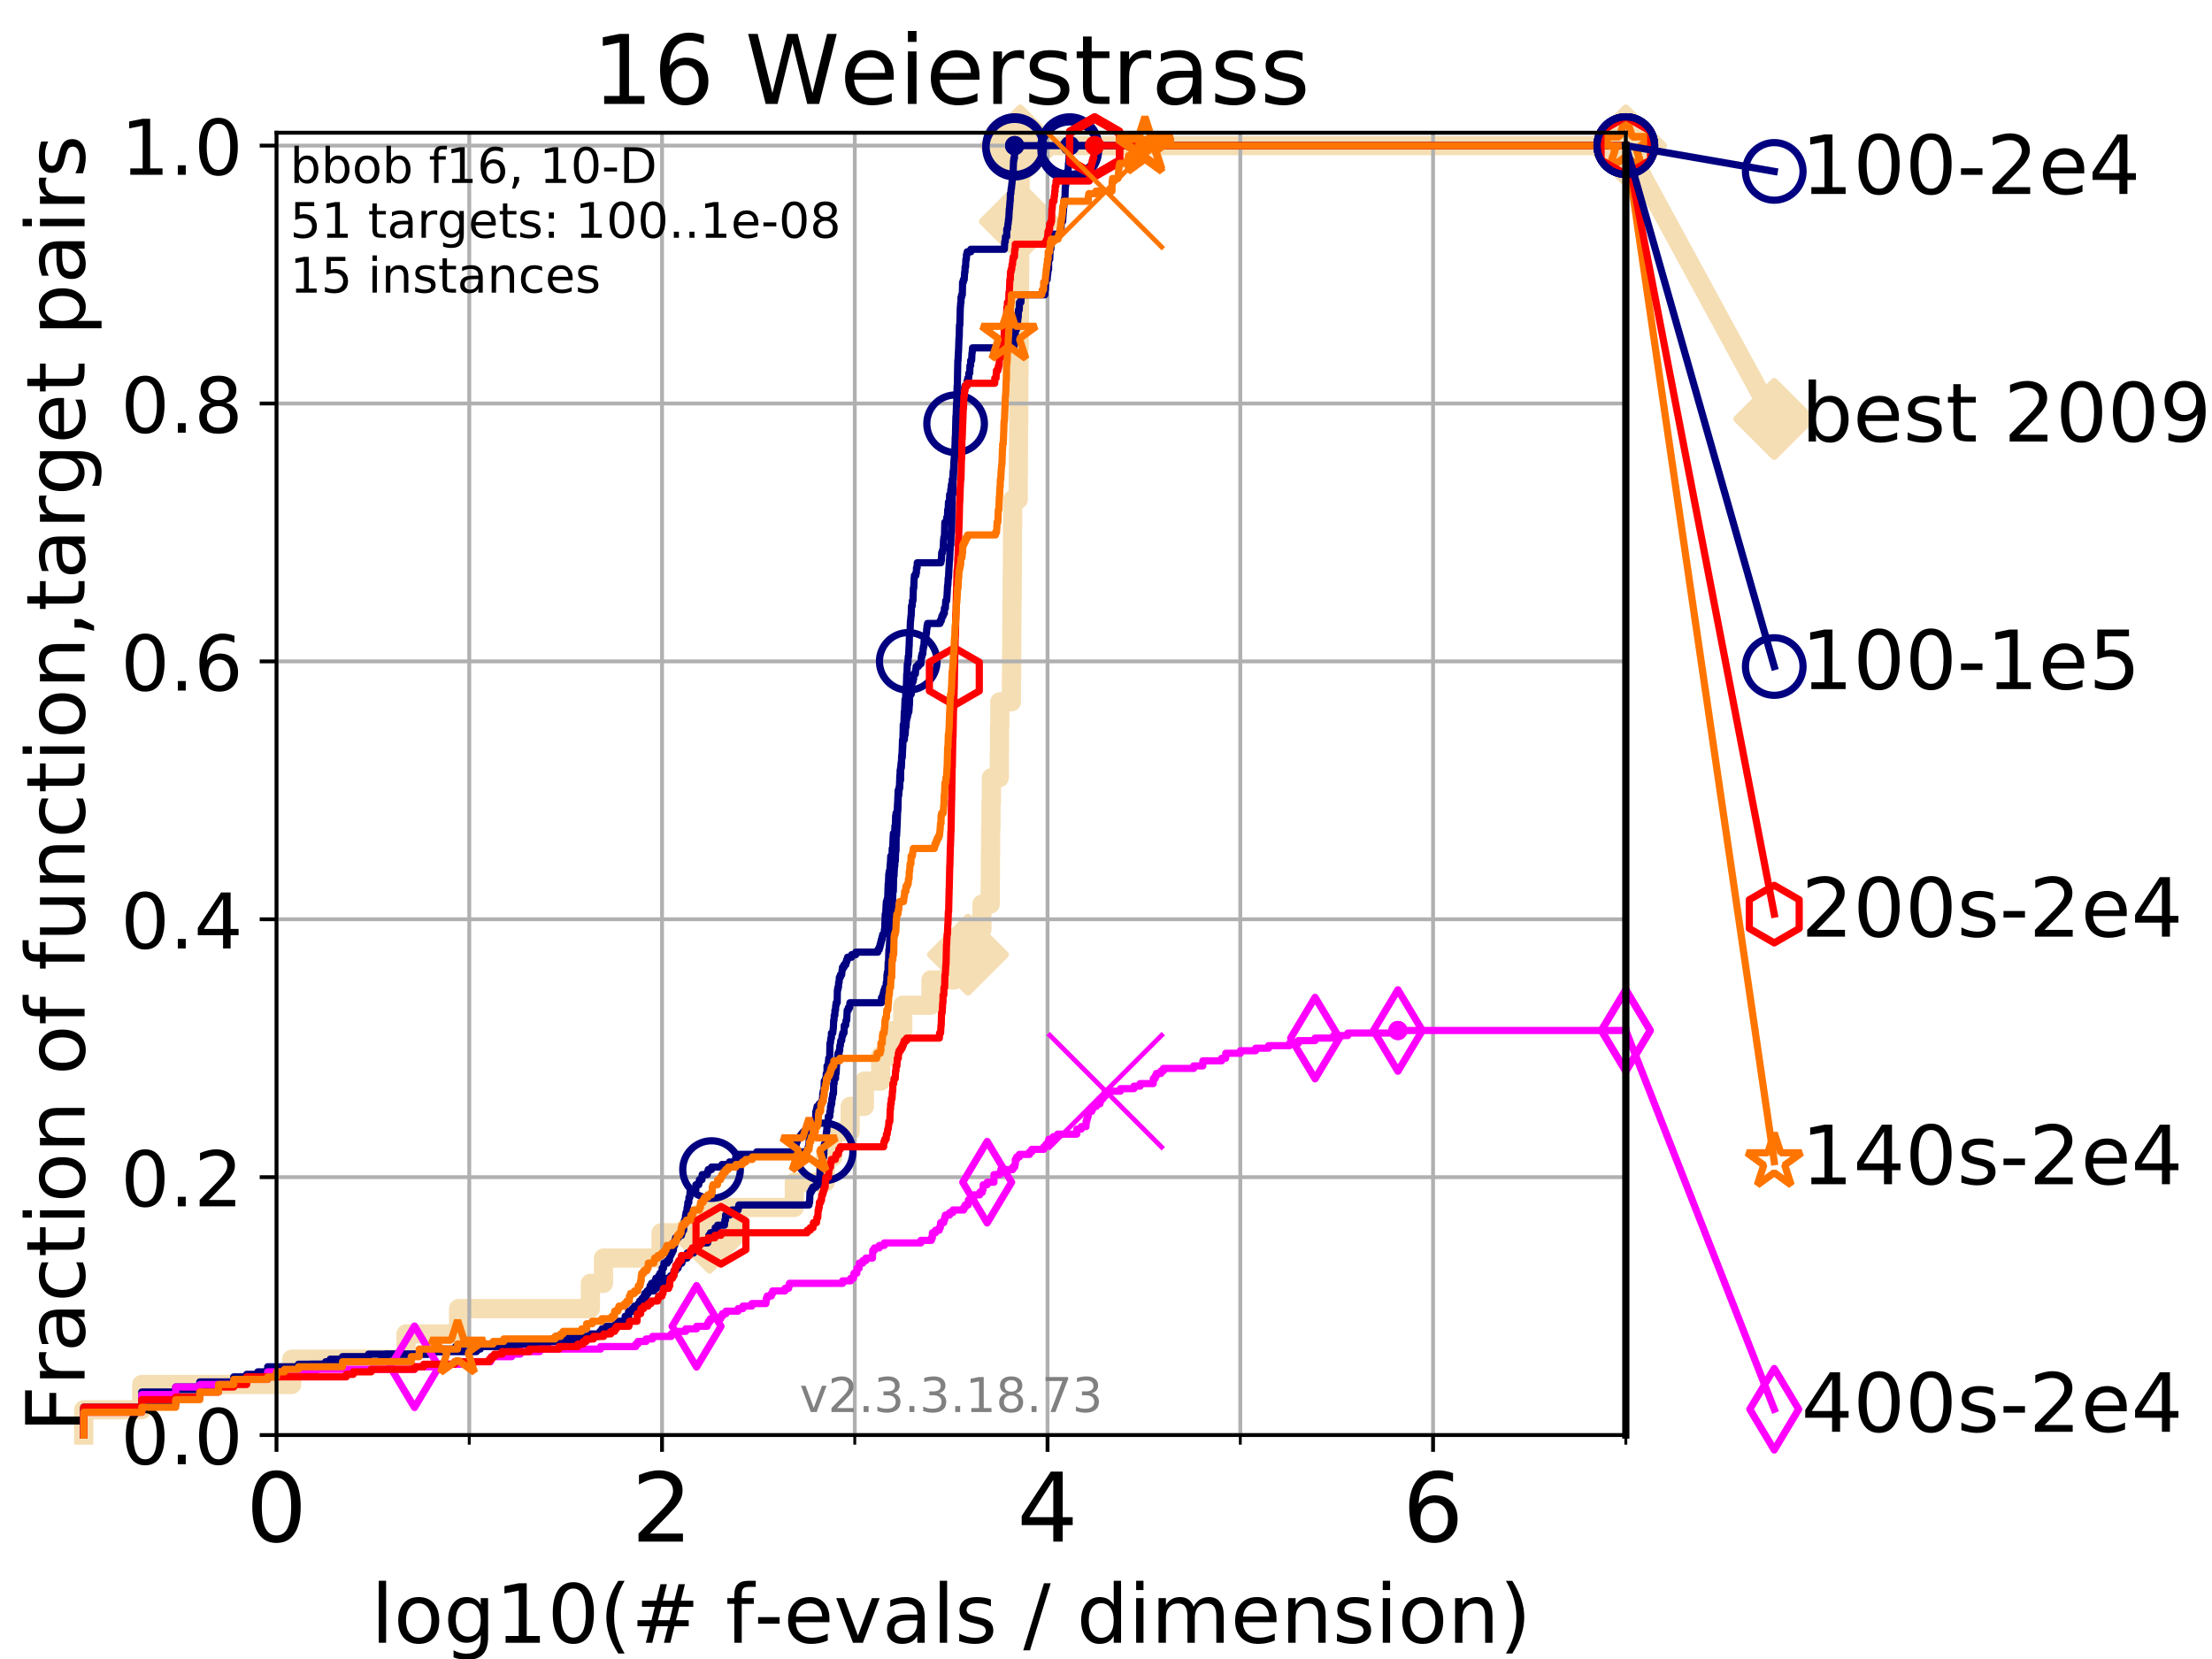 <?xml version="1.0" encoding="utf-8" standalone="no"?>
<!DOCTYPE svg PUBLIC "-//W3C//DTD SVG 1.1//EN"
  "http://www.w3.org/Graphics/SVG/1.1/DTD/svg11.dtd">
<!-- Created with matplotlib (https://matplotlib.org/) -->
<svg height="345.6pt" version="1.1" viewBox="0 0 460.8 345.6" width="460.8pt" xmlns="http://www.w3.org/2000/svg" xmlns:xlink="http://www.w3.org/1999/xlink">
 <defs>
  <style type="text/css">
*{stroke-linecap:butt;stroke-linejoin:round;}
  </style>
 </defs>
 <g id="figure_1">
  <g id="patch_1">
   <path d="M 0 345.6 
L 460.8 345.6 
L 460.8 0 
L 0 0 
z
" style="fill:#ffffff;"/>
  </g>
  <g id="axes_1">
   <g id="patch_2">
    <path d="M 57.6 298.944 
L 338.688 298.944 
L 338.688 27.648 
L 57.6 27.648 
z
" style="fill:#ffffff;"/>
   </g>
   <g id="line2d_1">
    <path d="M 17.445 298.944 
L 17.445 293.677 
L 29.533 293.677 
L 29.533 288.41 
L 60.78 288.41 
L 60.78 283.143 
L 84.588 283.143 
L 84.588 277.877 
L 95.526 277.877 
L 95.526 272.61 
L 122.989 272.61 
L 122.989 267.343 
L 125.718 267.343 
L 125.718 262.076 
L 137.718 262.076 
L 137.718 256.809 
L 147.839 256.809 
L 147.839 251.542 
L 165.476 251.542 
L 165.476 246.275 
L 171.918 246.275 
L 171.918 241.009 
L 173.477 241.009 
L 173.477 235.742 
L 177.107 235.742 
L 177.107 230.475 
L 180.061 230.475 
L 180.061 225.208 
L 183.458 225.208 
L 183.458 219.941 
L 186.02 219.941 
L 186.02 214.674 
L 188.07 214.674 
L 188.07 209.407 
L 193.939 209.407 
L 193.939 204.141 
L 198.793 204.141 
L 198.793 198.874 
L 201.643 198.874 
L 201.643 193.607 
L 204.554 193.607 
L 204.554 188.34 
L 206.282 188.34 
L 206.282 183.073 
L 206.326 183.073 
L 206.326 177.806 
L 206.368 177.806 
L 206.368 172.539 
L 206.434 172.539 
L 206.434 167.272 
L 206.531 167.272 
L 206.531 162.006 
L 208.172 162.006 
L 208.172 156.739 
L 208.208 156.739 
L 208.208 151.472 
L 208.282 151.472 
L 208.282 146.205 
L 210.695 146.205 
L 210.695 140.938 
L 210.738 140.938 
L 210.738 135.671 
L 210.768 135.671 
L 210.768 130.404 
L 210.806 130.404 
L 210.806 125.138 
L 210.849 125.138 
L 210.849 119.871 
L 210.902 119.871 
L 210.902 114.604 
L 210.922 114.604 
L 210.922 109.337 
L 210.964 109.337 
L 210.964 104.07 
L 212.11 104.07 
L 212.11 98.803 
L 212.146 98.803 
L 212.146 93.536 
L 212.183 93.536 
L 212.183 88.27 
L 212.215 88.27 
L 212.215 83.003 
L 212.248 83.003 
L 212.248 77.736 
L 212.281 77.736 
L 212.281 72.469 
L 212.322 72.469 
L 212.322 67.202 
L 212.363 67.202 
L 212.363 61.935 
L 212.388 61.935 
L 212.388 56.668 
L 212.421 56.668 
L 212.421 51.402 
L 212.453 51.402 
L 212.453 46.135 
L 212.476 46.135 
L 212.476 40.868 
L 212.508 40.868 
L 212.508 35.601 
L 212.531 35.601 
L 212.531 30.334 
L 338.688 30.334 
" style="fill:none;stroke:#f5deb3;stroke-linecap:square;stroke-width:4;"/>
   </g>
   <g id="line2d_2">
    <defs>
     <path d="M -0 7.778 
L 7.778 0 
L 0 -7.778 
L -7.778 -0 
z
" id="m1f0f57b6c7" style="stroke:#f5deb3;stroke-linejoin:miter;stroke-width:1.5;"/>
    </defs>
    <g>
     <use style="fill:#f5deb3;stroke:#f5deb3;stroke-linejoin:miter;stroke-width:1.5;" x="147.839" xlink:href="#m1f0f57b6c7" y="256.809"/>
     <use style="fill:#f5deb3;stroke:#f5deb3;stroke-linejoin:miter;stroke-width:1.5;" x="201.643" xlink:href="#m1f0f57b6c7" y="198.874"/>
     <use style="fill:#f5deb3;stroke:#f5deb3;stroke-linejoin:miter;stroke-width:1.5;" x="212.453" xlink:href="#m1f0f57b6c7" y="46.135"/>
     <use style="fill:#f5deb3;stroke:#f5deb3;stroke-linejoin:miter;stroke-width:1.5;" x="212.531" xlink:href="#m1f0f57b6c7" y="30.334"/>
     <use style="fill:#f5deb3;stroke:#f5deb3;stroke-linejoin:miter;stroke-width:1.5;" x="212.531" xlink:href="#m1f0f57b6c7" y="30.334"/>
     <use style="fill:#f5deb3;stroke:#f5deb3;stroke-linejoin:miter;stroke-width:1.5;" x="338.688" xlink:href="#m1f0f57b6c7" y="30.334"/>
    </g>
   </g>
   <g id="line2d_3">
    <path style="fill:none;stroke:#f5deb3;stroke-linecap:square;stroke-width:4;"/>
    <g/>
   </g>
   <g id="line2d_4">
    <path d="M 338.688 30.334 
L 369.608 87.279 
" style="fill:none;stroke:#f5deb3;stroke-linecap:square;stroke-width:4;"/>
    <g>
     <use style="fill:#f5deb3;stroke:#f5deb3;stroke-linejoin:miter;stroke-width:1.5;" x="338.688" xlink:href="#m1f0f57b6c7" y="30.334"/>
     <use style="fill:#f5deb3;stroke:#f5deb3;stroke-linejoin:miter;stroke-width:1.5;" x="369.608" xlink:href="#m1f0f57b6c7" y="87.279"/>
    </g>
   </g>
   <g id="matplotlib.axis_1">
    <g id="xtick_1">
     <g id="line2d_5">
      <path clip-path="url(#pff29ad9cfe)" d="M 57.6 298.944 
L 57.6 27.648 
" style="fill:none;stroke:#b0b0b0;stroke-linecap:square;stroke-width:0.8;"/>
     </g>
     <g id="line2d_6">
      <defs>
       <path d="M 0 0 
L 0 3.5 
" id="m9d53e8a0cc" style="stroke:#000000;stroke-width:0.8;"/>
      </defs>
      <g>
       <use style="stroke:#000000;stroke-width:0.8;" x="57.6" xlink:href="#m9d53e8a0cc" y="298.944"/>
      </g>
     </g>
     <g id="text_1">
      <!-- 0 -->
      <defs>
       <path d="M 31.781 66.406 
Q 24.172 66.406 20.328 58.906 
Q 16.5 51.422 16.5 36.375 
Q 16.5 21.391 20.328 13.891 
Q 24.172 6.391 31.781 6.391 
Q 39.453 6.391 43.281 13.891 
Q 47.125 21.391 47.125 36.375 
Q 47.125 51.422 43.281 58.906 
Q 39.453 66.406 31.781 66.406 
z
M 31.781 74.219 
Q 44.047 74.219 50.516 64.516 
Q 56.984 54.828 56.984 36.375 
Q 56.984 17.969 50.516 8.266 
Q 44.047 -1.422 31.781 -1.422 
Q 19.531 -1.422 13.062 8.266 
Q 6.594 17.969 6.594 36.375 
Q 6.594 54.828 13.062 64.516 
Q 19.531 74.219 31.781 74.219 
z
" id="DejaVuSans-48"/>
      </defs>
      <g transform="translate(51.237 321.141)scale(0.2 -0.2)">
       <use xlink:href="#DejaVuSans-48"/>
      </g>
     </g>
    </g>
    <g id="xtick_2">
     <g id="line2d_7">
      <path clip-path="url(#pff29ad9cfe)" d="M 137.911 298.944 
L 137.911 27.648 
" style="fill:none;stroke:#b0b0b0;stroke-linecap:square;stroke-width:0.8;"/>
     </g>
     <g id="line2d_8">
      <g>
       <use style="stroke:#000000;stroke-width:0.8;" x="137.911" xlink:href="#m9d53e8a0cc" y="298.944"/>
      </g>
     </g>
     <g id="text_2">
      <!-- 2 -->
      <defs>
       <path d="M 19.188 8.297 
L 53.609 8.297 
L 53.609 0 
L 7.328 0 
L 7.328 8.297 
Q 12.938 14.109 22.625 23.891 
Q 32.328 33.688 34.812 36.531 
Q 39.547 41.844 41.422 45.531 
Q 43.312 49.219 43.312 52.781 
Q 43.312 58.594 39.234 62.25 
Q 35.156 65.922 28.609 65.922 
Q 23.969 65.922 18.812 64.312 
Q 13.672 62.703 7.812 59.422 
L 7.812 69.391 
Q 13.766 71.781 18.938 73 
Q 24.125 74.219 28.422 74.219 
Q 39.75 74.219 46.484 68.547 
Q 53.219 62.891 53.219 53.422 
Q 53.219 48.922 51.531 44.891 
Q 49.859 40.875 45.406 35.406 
Q 44.188 33.984 37.641 27.219 
Q 31.109 20.453 19.188 8.297 
z
" id="DejaVuSans-50"/>
      </defs>
      <g transform="translate(131.548 321.141)scale(0.2 -0.2)">
       <use xlink:href="#DejaVuSans-50"/>
      </g>
     </g>
    </g>
    <g id="xtick_3">
     <g id="line2d_9">
      <path clip-path="url(#pff29ad9cfe)" d="M 218.222 298.944 
L 218.222 27.648 
" style="fill:none;stroke:#b0b0b0;stroke-linecap:square;stroke-width:0.8;"/>
     </g>
     <g id="line2d_10">
      <g>
       <use style="stroke:#000000;stroke-width:0.8;" x="218.222" xlink:href="#m9d53e8a0cc" y="298.944"/>
      </g>
     </g>
     <g id="text_3">
      <!-- 4 -->
      <defs>
       <path d="M 37.797 64.312 
L 12.891 25.391 
L 37.797 25.391 
z
M 35.203 72.906 
L 47.609 72.906 
L 47.609 25.391 
L 58.016 25.391 
L 58.016 17.188 
L 47.609 17.188 
L 47.609 0 
L 37.797 0 
L 37.797 17.188 
L 4.891 17.188 
L 4.891 26.703 
z
" id="DejaVuSans-52"/>
      </defs>
      <g transform="translate(211.859 321.141)scale(0.2 -0.2)">
       <use xlink:href="#DejaVuSans-52"/>
      </g>
     </g>
    </g>
    <g id="xtick_4">
     <g id="line2d_11">
      <path clip-path="url(#pff29ad9cfe)" d="M 298.533 298.944 
L 298.533 27.648 
" style="fill:none;stroke:#b0b0b0;stroke-linecap:square;stroke-width:0.8;"/>
     </g>
     <g id="line2d_12">
      <g>
       <use style="stroke:#000000;stroke-width:0.8;" x="298.533" xlink:href="#m9d53e8a0cc" y="298.944"/>
      </g>
     </g>
     <g id="text_4">
      <!-- 6 -->
      <defs>
       <path d="M 33.016 40.375 
Q 26.375 40.375 22.484 35.828 
Q 18.609 31.297 18.609 23.391 
Q 18.609 15.531 22.484 10.953 
Q 26.375 6.391 33.016 6.391 
Q 39.656 6.391 43.531 10.953 
Q 47.406 15.531 47.406 23.391 
Q 47.406 31.297 43.531 35.828 
Q 39.656 40.375 33.016 40.375 
z
M 52.594 71.297 
L 52.594 62.312 
Q 48.875 64.062 45.094 64.984 
Q 41.312 65.922 37.594 65.922 
Q 27.828 65.922 22.672 59.328 
Q 17.531 52.734 16.797 39.406 
Q 19.672 43.656 24.016 45.922 
Q 28.375 48.188 33.594 48.188 
Q 44.578 48.188 50.953 41.516 
Q 57.328 34.859 57.328 23.391 
Q 57.328 12.156 50.688 5.359 
Q 44.047 -1.422 33.016 -1.422 
Q 20.359 -1.422 13.672 8.266 
Q 6.984 17.969 6.984 36.375 
Q 6.984 53.656 15.188 63.938 
Q 23.391 74.219 37.203 74.219 
Q 40.922 74.219 44.703 73.484 
Q 48.484 72.75 52.594 71.297 
z
" id="DejaVuSans-54"/>
      </defs>
      <g transform="translate(292.17 321.141)scale(0.2 -0.2)">
       <use xlink:href="#DejaVuSans-54"/>
      </g>
     </g>
    </g>
    <g id="xtick_5">
     <g id="line2d_13">
      <path clip-path="url(#pff29ad9cfe)" d="M 97.755 298.944 
L 97.755 27.648 
" style="fill:none;stroke:#b0b0b0;stroke-linecap:square;stroke-width:0.8;"/>
     </g>
     <g id="line2d_14">
      <defs>
       <path d="M 0 0 
L 0 2 
" id="mc7d3441119" style="stroke:#000000;stroke-width:0.6;"/>
      </defs>
      <g>
       <use style="stroke:#000000;stroke-width:0.6;" x="97.755" xlink:href="#mc7d3441119" y="298.944"/>
      </g>
     </g>
    </g>
    <g id="xtick_6">
     <g id="line2d_15">
      <path clip-path="url(#pff29ad9cfe)" d="M 178.066 298.944 
L 178.066 27.648 
" style="fill:none;stroke:#b0b0b0;stroke-linecap:square;stroke-width:0.8;"/>
     </g>
     <g id="line2d_16">
      <g>
       <use style="stroke:#000000;stroke-width:0.6;" x="178.066" xlink:href="#mc7d3441119" y="298.944"/>
      </g>
     </g>
    </g>
    <g id="xtick_7">
     <g id="line2d_17">
      <path clip-path="url(#pff29ad9cfe)" d="M 258.377 298.944 
L 258.377 27.648 
" style="fill:none;stroke:#b0b0b0;stroke-linecap:square;stroke-width:0.8;"/>
     </g>
     <g id="line2d_18">
      <g>
       <use style="stroke:#000000;stroke-width:0.6;" x="258.377" xlink:href="#mc7d3441119" y="298.944"/>
      </g>
     </g>
    </g>
    <g id="xtick_8">
     <g id="line2d_19">
      <path clip-path="url(#pff29ad9cfe)" d="M 338.688 298.944 
L 338.688 27.648 
" style="fill:none;stroke:#b0b0b0;stroke-linecap:square;stroke-width:0.8;"/>
     </g>
     <g id="line2d_20">
      <g>
       <use style="stroke:#000000;stroke-width:0.6;" x="338.688" xlink:href="#mc7d3441119" y="298.944"/>
      </g>
     </g>
    </g>
    <g id="text_5">
     <!-- log10(# f-evals / dimension) -->
     <defs>
      <path d="M 9.422 75.984 
L 18.406 75.984 
L 18.406 0 
L 9.422 0 
z
" id="DejaVuSans-108"/>
      <path d="M 30.609 48.391 
Q 23.391 48.391 19.188 42.75 
Q 14.984 37.109 14.984 27.297 
Q 14.984 17.484 19.156 11.844 
Q 23.344 6.203 30.609 6.203 
Q 37.797 6.203 41.984 11.859 
Q 46.188 17.531 46.188 27.297 
Q 46.188 37.016 41.984 42.703 
Q 37.797 48.391 30.609 48.391 
z
M 30.609 56 
Q 42.328 56 49.016 48.375 
Q 55.719 40.766 55.719 27.297 
Q 55.719 13.875 49.016 6.219 
Q 42.328 -1.422 30.609 -1.422 
Q 18.844 -1.422 12.172 6.219 
Q 5.516 13.875 5.516 27.297 
Q 5.516 40.766 12.172 48.375 
Q 18.844 56 30.609 56 
z
" id="DejaVuSans-111"/>
      <path d="M 45.406 27.984 
Q 45.406 37.75 41.375 43.109 
Q 37.359 48.484 30.078 48.484 
Q 22.859 48.484 18.828 43.109 
Q 14.797 37.75 14.797 27.984 
Q 14.797 18.266 18.828 12.891 
Q 22.859 7.516 30.078 7.516 
Q 37.359 7.516 41.375 12.891 
Q 45.406 18.266 45.406 27.984 
z
M 54.391 6.781 
Q 54.391 -7.172 48.188 -13.984 
Q 42 -20.797 29.203 -20.797 
Q 24.469 -20.797 20.266 -20.094 
Q 16.062 -19.391 12.109 -17.922 
L 12.109 -9.188 
Q 16.062 -11.328 19.922 -12.344 
Q 23.781 -13.375 27.781 -13.375 
Q 36.625 -13.375 41.016 -8.766 
Q 45.406 -4.156 45.406 5.172 
L 45.406 9.625 
Q 42.625 4.781 38.281 2.391 
Q 33.938 0 27.875 0 
Q 17.828 0 11.672 7.656 
Q 5.516 15.328 5.516 27.984 
Q 5.516 40.672 11.672 48.328 
Q 17.828 56 27.875 56 
Q 33.938 56 38.281 53.609 
Q 42.625 51.219 45.406 46.391 
L 45.406 54.688 
L 54.391 54.688 
z
" id="DejaVuSans-103"/>
      <path d="M 12.406 8.297 
L 28.516 8.297 
L 28.516 63.922 
L 10.984 60.406 
L 10.984 69.391 
L 28.422 72.906 
L 38.281 72.906 
L 38.281 8.297 
L 54.391 8.297 
L 54.391 0 
L 12.406 0 
z
" id="DejaVuSans-49"/>
      <path d="M 31 75.875 
Q 24.469 64.656 21.281 53.656 
Q 18.109 42.672 18.109 31.391 
Q 18.109 20.125 21.312 9.062 
Q 24.516 -2 31 -13.188 
L 23.188 -13.188 
Q 15.875 -1.703 12.234 9.375 
Q 8.594 20.453 8.594 31.391 
Q 8.594 42.281 12.203 53.312 
Q 15.828 64.359 23.188 75.875 
z
" id="DejaVuSans-40"/>
      <path d="M 51.125 44 
L 36.922 44 
L 32.812 27.688 
L 47.125 27.688 
z
M 43.797 71.781 
L 38.719 51.516 
L 52.984 51.516 
L 58.109 71.781 
L 65.922 71.781 
L 60.891 51.516 
L 76.125 51.516 
L 76.125 44 
L 58.984 44 
L 54.984 27.688 
L 70.516 27.688 
L 70.516 20.219 
L 53.078 20.219 
L 48 0 
L 40.188 0 
L 45.219 20.219 
L 30.906 20.219 
L 25.875 0 
L 18.016 0 
L 23.094 20.219 
L 7.719 20.219 
L 7.719 27.688 
L 24.906 27.688 
L 29 44 
L 13.281 44 
L 13.281 51.516 
L 30.906 51.516 
L 35.891 71.781 
z
" id="DejaVuSans-35"/>
      <path id="DejaVuSans-32"/>
      <path d="M 37.109 75.984 
L 37.109 68.5 
L 28.516 68.5 
Q 23.688 68.5 21.797 66.547 
Q 19.922 64.594 19.922 59.516 
L 19.922 54.688 
L 34.719 54.688 
L 34.719 47.703 
L 19.922 47.703 
L 19.922 0 
L 10.891 0 
L 10.891 47.703 
L 2.297 47.703 
L 2.297 54.688 
L 10.891 54.688 
L 10.891 58.5 
Q 10.891 67.625 15.141 71.797 
Q 19.391 75.984 28.609 75.984 
z
" id="DejaVuSans-102"/>
      <path d="M 4.891 31.391 
L 31.203 31.391 
L 31.203 23.391 
L 4.891 23.391 
z
" id="DejaVuSans-45"/>
      <path d="M 56.203 29.594 
L 56.203 25.203 
L 14.891 25.203 
Q 15.484 15.922 20.484 11.062 
Q 25.484 6.203 34.422 6.203 
Q 39.594 6.203 44.453 7.469 
Q 49.312 8.734 54.109 11.281 
L 54.109 2.781 
Q 49.266 0.734 44.188 -0.344 
Q 39.109 -1.422 33.891 -1.422 
Q 20.797 -1.422 13.156 6.188 
Q 5.516 13.812 5.516 26.812 
Q 5.516 40.234 12.766 48.109 
Q 20.016 56 32.328 56 
Q 43.359 56 49.781 48.891 
Q 56.203 41.797 56.203 29.594 
z
M 47.219 32.234 
Q 47.125 39.594 43.094 43.984 
Q 39.062 48.391 32.422 48.391 
Q 24.906 48.391 20.391 44.141 
Q 15.875 39.891 15.188 32.172 
z
" id="DejaVuSans-101"/>
      <path d="M 2.984 54.688 
L 12.5 54.688 
L 29.594 8.797 
L 46.688 54.688 
L 56.203 54.688 
L 35.688 0 
L 23.484 0 
z
" id="DejaVuSans-118"/>
      <path d="M 34.281 27.484 
Q 23.391 27.484 19.188 25 
Q 14.984 22.516 14.984 16.5 
Q 14.984 11.719 18.141 8.906 
Q 21.297 6.109 26.703 6.109 
Q 34.188 6.109 38.703 11.406 
Q 43.219 16.703 43.219 25.484 
L 43.219 27.484 
z
M 52.203 31.203 
L 52.203 0 
L 43.219 0 
L 43.219 8.297 
Q 40.141 3.328 35.547 0.953 
Q 30.953 -1.422 24.312 -1.422 
Q 15.922 -1.422 10.953 3.297 
Q 6 8.016 6 15.922 
Q 6 25.141 12.172 29.828 
Q 18.359 34.516 30.609 34.516 
L 43.219 34.516 
L 43.219 35.406 
Q 43.219 41.609 39.141 45 
Q 35.062 48.391 27.688 48.391 
Q 23 48.391 18.547 47.266 
Q 14.109 46.141 10.016 43.891 
L 10.016 52.203 
Q 14.938 54.109 19.578 55.047 
Q 24.219 56 28.609 56 
Q 40.484 56 46.344 49.844 
Q 52.203 43.703 52.203 31.203 
z
" id="DejaVuSans-97"/>
      <path d="M 44.281 53.078 
L 44.281 44.578 
Q 40.484 46.531 36.375 47.5 
Q 32.281 48.484 27.875 48.484 
Q 21.188 48.484 17.844 46.438 
Q 14.5 44.391 14.5 40.281 
Q 14.5 37.156 16.891 35.375 
Q 19.281 33.594 26.516 31.984 
L 29.594 31.297 
Q 39.156 29.25 43.188 25.516 
Q 47.219 21.781 47.219 15.094 
Q 47.219 7.469 41.188 3.016 
Q 35.156 -1.422 24.609 -1.422 
Q 20.219 -1.422 15.453 -0.562 
Q 10.688 0.297 5.422 2 
L 5.422 11.281 
Q 10.406 8.688 15.234 7.391 
Q 20.062 6.109 24.812 6.109 
Q 31.156 6.109 34.562 8.281 
Q 37.984 10.453 37.984 14.406 
Q 37.984 18.062 35.516 20.016 
Q 33.062 21.969 24.703 23.781 
L 21.578 24.516 
Q 13.234 26.266 9.516 29.906 
Q 5.812 33.547 5.812 39.891 
Q 5.812 47.609 11.281 51.797 
Q 16.75 56 26.812 56 
Q 31.781 56 36.172 55.266 
Q 40.578 54.547 44.281 53.078 
z
" id="DejaVuSans-115"/>
      <path d="M 25.391 72.906 
L 33.688 72.906 
L 8.297 -9.281 
L 0 -9.281 
z
" id="DejaVuSans-47"/>
      <path d="M 45.406 46.391 
L 45.406 75.984 
L 54.391 75.984 
L 54.391 0 
L 45.406 0 
L 45.406 8.203 
Q 42.578 3.328 38.25 0.953 
Q 33.938 -1.422 27.875 -1.422 
Q 17.969 -1.422 11.734 6.484 
Q 5.516 14.406 5.516 27.297 
Q 5.516 40.188 11.734 48.094 
Q 17.969 56 27.875 56 
Q 33.938 56 38.25 53.625 
Q 42.578 51.266 45.406 46.391 
z
M 14.797 27.297 
Q 14.797 17.391 18.875 11.75 
Q 22.953 6.109 30.078 6.109 
Q 37.203 6.109 41.297 11.75 
Q 45.406 17.391 45.406 27.297 
Q 45.406 37.203 41.297 42.844 
Q 37.203 48.484 30.078 48.484 
Q 22.953 48.484 18.875 42.844 
Q 14.797 37.203 14.797 27.297 
z
" id="DejaVuSans-100"/>
      <path d="M 9.422 54.688 
L 18.406 54.688 
L 18.406 0 
L 9.422 0 
z
M 9.422 75.984 
L 18.406 75.984 
L 18.406 64.594 
L 9.422 64.594 
z
" id="DejaVuSans-105"/>
      <path d="M 52 44.188 
Q 55.375 50.25 60.062 53.125 
Q 64.75 56 71.094 56 
Q 79.641 56 84.281 50.016 
Q 88.922 44.047 88.922 33.016 
L 88.922 0 
L 79.891 0 
L 79.891 32.719 
Q 79.891 40.578 77.094 44.375 
Q 74.312 48.188 68.609 48.188 
Q 61.625 48.188 57.562 43.547 
Q 53.516 38.922 53.516 30.906 
L 53.516 0 
L 44.484 0 
L 44.484 32.719 
Q 44.484 40.625 41.703 44.406 
Q 38.922 48.188 33.109 48.188 
Q 26.219 48.188 22.156 43.531 
Q 18.109 38.875 18.109 30.906 
L 18.109 0 
L 9.078 0 
L 9.078 54.688 
L 18.109 54.688 
L 18.109 46.188 
Q 21.188 51.219 25.484 53.609 
Q 29.781 56 35.688 56 
Q 41.656 56 45.828 52.969 
Q 50 49.953 52 44.188 
z
" id="DejaVuSans-109"/>
      <path d="M 54.891 33.016 
L 54.891 0 
L 45.906 0 
L 45.906 32.719 
Q 45.906 40.484 42.875 44.328 
Q 39.844 48.188 33.797 48.188 
Q 26.516 48.188 22.312 43.547 
Q 18.109 38.922 18.109 30.906 
L 18.109 0 
L 9.078 0 
L 9.078 54.688 
L 18.109 54.688 
L 18.109 46.188 
Q 21.344 51.125 25.703 53.562 
Q 30.078 56 35.797 56 
Q 45.219 56 50.047 50.172 
Q 54.891 44.344 54.891 33.016 
z
" id="DejaVuSans-110"/>
      <path d="M 8.016 75.875 
L 15.828 75.875 
Q 23.141 64.359 26.781 53.312 
Q 30.422 42.281 30.422 31.391 
Q 30.422 20.453 26.781 9.375 
Q 23.141 -1.703 15.828 -13.188 
L 8.016 -13.188 
Q 14.5 -2 17.703 9.062 
Q 20.906 20.125 20.906 31.391 
Q 20.906 42.672 17.703 53.656 
Q 14.5 64.656 8.016 75.875 
z
" id="DejaVuSans-41"/>
     </defs>
     <g transform="translate(77.303 342.218)scale(0.17 -0.17)">
      <use xlink:href="#DejaVuSans-108"/>
      <use x="27.783" xlink:href="#DejaVuSans-111"/>
      <use x="88.965" xlink:href="#DejaVuSans-103"/>
      <use x="152.441" xlink:href="#DejaVuSans-49"/>
      <use x="216.064" xlink:href="#DejaVuSans-48"/>
      <use x="279.688" xlink:href="#DejaVuSans-40"/>
      <use x="318.701" xlink:href="#DejaVuSans-35"/>
      <use x="402.49" xlink:href="#DejaVuSans-32"/>
      <use x="434.277" xlink:href="#DejaVuSans-102"/>
      <use x="469.404" xlink:href="#DejaVuSans-45"/>
      <use x="505.488" xlink:href="#DejaVuSans-101"/>
      <use x="567.012" xlink:href="#DejaVuSans-118"/>
      <use x="626.191" xlink:href="#DejaVuSans-97"/>
      <use x="687.471" xlink:href="#DejaVuSans-108"/>
      <use x="715.254" xlink:href="#DejaVuSans-115"/>
      <use x="767.354" xlink:href="#DejaVuSans-32"/>
      <use x="799.141" xlink:href="#DejaVuSans-47"/>
      <use x="832.832" xlink:href="#DejaVuSans-32"/>
      <use x="864.619" xlink:href="#DejaVuSans-100"/>
      <use x="928.096" xlink:href="#DejaVuSans-105"/>
      <use x="955.879" xlink:href="#DejaVuSans-109"/>
      <use x="1053.291" xlink:href="#DejaVuSans-101"/>
      <use x="1114.814" xlink:href="#DejaVuSans-110"/>
      <use x="1178.193" xlink:href="#DejaVuSans-115"/>
      <use x="1230.293" xlink:href="#DejaVuSans-105"/>
      <use x="1258.076" xlink:href="#DejaVuSans-111"/>
      <use x="1319.258" xlink:href="#DejaVuSans-110"/>
      <use x="1382.637" xlink:href="#DejaVuSans-41"/>
     </g>
    </g>
   </g>
   <g id="matplotlib.axis_2">
    <g id="ytick_1">
     <g id="line2d_21">
      <path clip-path="url(#pff29ad9cfe)" d="M 57.6 298.944 
L 338.688 298.944 
" style="fill:none;stroke:#b0b0b0;stroke-linecap:square;stroke-width:0.8;"/>
     </g>
     <g id="line2d_22">
      <defs>
       <path d="M 0 0 
L -3.5 0 
" id="m63827391aa" style="stroke:#000000;stroke-width:0.8;"/>
      </defs>
      <g>
       <use style="stroke:#000000;stroke-width:0.8;" x="57.6" xlink:href="#m63827391aa" y="298.944"/>
      </g>
     </g>
     <g id="text_6">
      <!-- 0.0 -->
      <defs>
       <path d="M 10.688 12.406 
L 21 12.406 
L 21 0 
L 10.688 0 
z
" id="DejaVuSans-46"/>
      </defs>
      <g transform="translate(25.155 305.023)scale(0.16 -0.16)">
       <use xlink:href="#DejaVuSans-48"/>
       <use x="63.623" xlink:href="#DejaVuSans-46"/>
       <use x="95.41" xlink:href="#DejaVuSans-48"/>
      </g>
     </g>
    </g>
    <g id="ytick_2">
     <g id="line2d_23">
      <path clip-path="url(#pff29ad9cfe)" d="M 57.6 245.222 
L 338.688 245.222 
" style="fill:none;stroke:#b0b0b0;stroke-linecap:square;stroke-width:0.8;"/>
     </g>
     <g id="line2d_24">
      <g>
       <use style="stroke:#000000;stroke-width:0.8;" x="57.6" xlink:href="#m63827391aa" y="245.222"/>
      </g>
     </g>
     <g id="text_7">
      <!-- 0.2 -->
      <g transform="translate(25.155 251.301)scale(0.16 -0.16)">
       <use xlink:href="#DejaVuSans-48"/>
       <use x="63.623" xlink:href="#DejaVuSans-46"/>
       <use x="95.41" xlink:href="#DejaVuSans-50"/>
      </g>
     </g>
    </g>
    <g id="ytick_3">
     <g id="line2d_25">
      <path clip-path="url(#pff29ad9cfe)" d="M 57.6 191.5 
L 338.688 191.5 
" style="fill:none;stroke:#b0b0b0;stroke-linecap:square;stroke-width:0.8;"/>
     </g>
     <g id="line2d_26">
      <g>
       <use style="stroke:#000000;stroke-width:0.8;" x="57.6" xlink:href="#m63827391aa" y="191.5"/>
      </g>
     </g>
     <g id="text_8">
      <!-- 0.4 -->
      <g transform="translate(25.155 197.579)scale(0.16 -0.16)">
       <use xlink:href="#DejaVuSans-48"/>
       <use x="63.623" xlink:href="#DejaVuSans-46"/>
       <use x="95.41" xlink:href="#DejaVuSans-52"/>
      </g>
     </g>
    </g>
    <g id="ytick_4">
     <g id="line2d_27">
      <path clip-path="url(#pff29ad9cfe)" d="M 57.6 137.778 
L 338.688 137.778 
" style="fill:none;stroke:#b0b0b0;stroke-linecap:square;stroke-width:0.8;"/>
     </g>
     <g id="line2d_28">
      <g>
       <use style="stroke:#000000;stroke-width:0.8;" x="57.6" xlink:href="#m63827391aa" y="137.778"/>
      </g>
     </g>
     <g id="text_9">
      <!-- 0.6 -->
      <g transform="translate(25.155 143.857)scale(0.16 -0.16)">
       <use xlink:href="#DejaVuSans-48"/>
       <use x="63.623" xlink:href="#DejaVuSans-46"/>
       <use x="95.41" xlink:href="#DejaVuSans-54"/>
      </g>
     </g>
    </g>
    <g id="ytick_5">
     <g id="line2d_29">
      <path clip-path="url(#pff29ad9cfe)" d="M 57.6 84.056 
L 338.688 84.056 
" style="fill:none;stroke:#b0b0b0;stroke-linecap:square;stroke-width:0.8;"/>
     </g>
     <g id="line2d_30">
      <g>
       <use style="stroke:#000000;stroke-width:0.8;" x="57.6" xlink:href="#m63827391aa" y="84.056"/>
      </g>
     </g>
     <g id="text_10">
      <!-- 0.8 -->
      <defs>
       <path d="M 31.781 34.625 
Q 24.75 34.625 20.719 30.859 
Q 16.703 27.094 16.703 20.516 
Q 16.703 13.922 20.719 10.156 
Q 24.75 6.391 31.781 6.391 
Q 38.812 6.391 42.859 10.172 
Q 46.922 13.969 46.922 20.516 
Q 46.922 27.094 42.891 30.859 
Q 38.875 34.625 31.781 34.625 
z
M 21.922 38.812 
Q 15.578 40.375 12.031 44.719 
Q 8.5 49.078 8.5 55.328 
Q 8.5 64.062 14.719 69.141 
Q 20.953 74.219 31.781 74.219 
Q 42.672 74.219 48.875 69.141 
Q 55.078 64.062 55.078 55.328 
Q 55.078 49.078 51.531 44.719 
Q 48 40.375 41.703 38.812 
Q 48.828 37.156 52.797 32.312 
Q 56.781 27.484 56.781 20.516 
Q 56.781 9.906 50.312 4.234 
Q 43.844 -1.422 31.781 -1.422 
Q 19.734 -1.422 13.25 4.234 
Q 6.781 9.906 6.781 20.516 
Q 6.781 27.484 10.781 32.312 
Q 14.797 37.156 21.922 38.812 
z
M 18.312 54.391 
Q 18.312 48.734 21.844 45.562 
Q 25.391 42.391 31.781 42.391 
Q 38.141 42.391 41.719 45.562 
Q 45.312 48.734 45.312 54.391 
Q 45.312 60.062 41.719 63.234 
Q 38.141 66.406 31.781 66.406 
Q 25.391 66.406 21.844 63.234 
Q 18.312 60.062 18.312 54.391 
z
" id="DejaVuSans-56"/>
      </defs>
      <g transform="translate(25.155 90.135)scale(0.16 -0.16)">
       <use xlink:href="#DejaVuSans-48"/>
       <use x="63.623" xlink:href="#DejaVuSans-46"/>
       <use x="95.41" xlink:href="#DejaVuSans-56"/>
      </g>
     </g>
    </g>
    <g id="ytick_6">
     <g id="line2d_31">
      <path clip-path="url(#pff29ad9cfe)" d="M 57.6 30.334 
L 338.688 30.334 
" style="fill:none;stroke:#b0b0b0;stroke-linecap:square;stroke-width:0.8;"/>
     </g>
     <g id="line2d_32">
      <g>
       <use style="stroke:#000000;stroke-width:0.8;" x="57.6" xlink:href="#m63827391aa" y="30.334"/>
      </g>
     </g>
     <g id="text_11">
      <!-- 1.0 -->
      <g transform="translate(25.155 36.413)scale(0.16 -0.16)">
       <use xlink:href="#DejaVuSans-49"/>
       <use x="63.623" xlink:href="#DejaVuSans-46"/>
       <use x="95.41" xlink:href="#DejaVuSans-48"/>
      </g>
     </g>
    </g>
    <g id="text_12">
     <!-- Fraction of function,target pairs -->
     <defs>
      <path d="M 9.812 72.906 
L 51.703 72.906 
L 51.703 64.594 
L 19.672 64.594 
L 19.672 43.109 
L 48.578 43.109 
L 48.578 34.812 
L 19.672 34.812 
L 19.672 0 
L 9.812 0 
z
" id="DejaVuSans-70"/>
      <path d="M 41.109 46.297 
Q 39.594 47.172 37.812 47.578 
Q 36.031 48 33.891 48 
Q 26.266 48 22.188 43.047 
Q 18.109 38.094 18.109 28.812 
L 18.109 0 
L 9.078 0 
L 9.078 54.688 
L 18.109 54.688 
L 18.109 46.188 
Q 20.953 51.172 25.484 53.578 
Q 30.031 56 36.531 56 
Q 37.453 56 38.578 55.875 
Q 39.703 55.766 41.062 55.516 
z
" id="DejaVuSans-114"/>
      <path d="M 48.781 52.594 
L 48.781 44.188 
Q 44.969 46.297 41.141 47.344 
Q 37.312 48.391 33.406 48.391 
Q 24.656 48.391 19.812 42.844 
Q 14.984 37.312 14.984 27.297 
Q 14.984 17.281 19.812 11.734 
Q 24.656 6.203 33.406 6.203 
Q 37.312 6.203 41.141 7.25 
Q 44.969 8.297 48.781 10.406 
L 48.781 2.094 
Q 45.016 0.344 40.984 -0.531 
Q 36.969 -1.422 32.422 -1.422 
Q 20.062 -1.422 12.781 6.344 
Q 5.516 14.109 5.516 27.297 
Q 5.516 40.672 12.859 48.328 
Q 20.219 56 33.016 56 
Q 37.156 56 41.109 55.141 
Q 45.062 54.297 48.781 52.594 
z
" id="DejaVuSans-99"/>
      <path d="M 18.312 70.219 
L 18.312 54.688 
L 36.812 54.688 
L 36.812 47.703 
L 18.312 47.703 
L 18.312 18.016 
Q 18.312 11.328 20.141 9.422 
Q 21.969 7.516 27.594 7.516 
L 36.812 7.516 
L 36.812 0 
L 27.594 0 
Q 17.188 0 13.234 3.875 
Q 9.281 7.766 9.281 18.016 
L 9.281 47.703 
L 2.688 47.703 
L 2.688 54.688 
L 9.281 54.688 
L 9.281 70.219 
z
" id="DejaVuSans-116"/>
      <path d="M 8.5 21.578 
L 8.5 54.688 
L 17.484 54.688 
L 17.484 21.922 
Q 17.484 14.156 20.5 10.266 
Q 23.531 6.391 29.594 6.391 
Q 36.859 6.391 41.078 11.031 
Q 45.312 15.672 45.312 23.688 
L 45.312 54.688 
L 54.297 54.688 
L 54.297 0 
L 45.312 0 
L 45.312 8.406 
Q 42.047 3.422 37.719 1 
Q 33.406 -1.422 27.688 -1.422 
Q 18.266 -1.422 13.375 4.438 
Q 8.5 10.297 8.5 21.578 
z
M 31.109 56 
z
" id="DejaVuSans-117"/>
      <path d="M 11.719 12.406 
L 22.016 12.406 
L 22.016 4 
L 14.016 -11.625 
L 7.719 -11.625 
L 11.719 4 
z
" id="DejaVuSans-44"/>
      <path d="M 18.109 8.203 
L 18.109 -20.797 
L 9.078 -20.797 
L 9.078 54.688 
L 18.109 54.688 
L 18.109 46.391 
Q 20.953 51.266 25.266 53.625 
Q 29.594 56 35.594 56 
Q 45.562 56 51.781 48.094 
Q 58.016 40.188 58.016 27.297 
Q 58.016 14.406 51.781 6.484 
Q 45.562 -1.422 35.594 -1.422 
Q 29.594 -1.422 25.266 0.953 
Q 20.953 3.328 18.109 8.203 
z
M 48.688 27.297 
Q 48.688 37.203 44.609 42.844 
Q 40.531 48.484 33.406 48.484 
Q 26.266 48.484 22.188 42.844 
Q 18.109 37.203 18.109 27.297 
Q 18.109 17.391 22.188 11.75 
Q 26.266 6.109 33.406 6.109 
Q 40.531 6.109 44.609 11.75 
Q 48.688 17.391 48.688 27.297 
z
" id="DejaVuSans-112"/>
     </defs>
     <g transform="translate(17.62 298.435)rotate(-90)scale(0.17 -0.17)">
      <use xlink:href="#DejaVuSans-70"/>
      <use x="57.41" xlink:href="#DejaVuSans-114"/>
      <use x="98.523" xlink:href="#DejaVuSans-97"/>
      <use x="159.803" xlink:href="#DejaVuSans-99"/>
      <use x="214.783" xlink:href="#DejaVuSans-116"/>
      <use x="253.992" xlink:href="#DejaVuSans-105"/>
      <use x="281.775" xlink:href="#DejaVuSans-111"/>
      <use x="342.957" xlink:href="#DejaVuSans-110"/>
      <use x="406.336" xlink:href="#DejaVuSans-32"/>
      <use x="438.123" xlink:href="#DejaVuSans-111"/>
      <use x="499.305" xlink:href="#DejaVuSans-102"/>
      <use x="534.51" xlink:href="#DejaVuSans-32"/>
      <use x="566.297" xlink:href="#DejaVuSans-102"/>
      <use x="601.502" xlink:href="#DejaVuSans-117"/>
      <use x="664.881" xlink:href="#DejaVuSans-110"/>
      <use x="728.26" xlink:href="#DejaVuSans-99"/>
      <use x="783.24" xlink:href="#DejaVuSans-116"/>
      <use x="822.449" xlink:href="#DejaVuSans-105"/>
      <use x="850.232" xlink:href="#DejaVuSans-111"/>
      <use x="911.414" xlink:href="#DejaVuSans-110"/>
      <use x="974.793" xlink:href="#DejaVuSans-44"/>
      <use x="1006.58" xlink:href="#DejaVuSans-116"/>
      <use x="1045.789" xlink:href="#DejaVuSans-97"/>
      <use x="1107.068" xlink:href="#DejaVuSans-114"/>
      <use x="1148.166" xlink:href="#DejaVuSans-103"/>
      <use x="1211.643" xlink:href="#DejaVuSans-101"/>
      <use x="1273.166" xlink:href="#DejaVuSans-116"/>
      <use x="1312.375" xlink:href="#DejaVuSans-32"/>
      <use x="1344.162" xlink:href="#DejaVuSans-112"/>
      <use x="1407.639" xlink:href="#DejaVuSans-97"/>
      <use x="1468.918" xlink:href="#DejaVuSans-105"/>
      <use x="1496.701" xlink:href="#DejaVuSans-114"/>
      <use x="1537.814" xlink:href="#DejaVuSans-115"/>
     </g>
    </g>
   </g>
   <g id="line2d_33">
    <defs>
     <path d="M 0 1.5 
C 0.398 1.5 0.779 1.342 1.061 1.061 
C 1.342 0.779 1.5 0.398 1.5 0 
C 1.5 -0.398 1.342 -0.779 1.061 -1.061 
C 0.779 -1.342 0.398 -1.5 0 -1.5 
C -0.398 -1.5 -0.779 -1.342 -1.061 -1.061 
C -1.342 -0.779 -1.5 -0.398 -1.5 0 
C -1.5 0.398 -1.342 0.779 -1.061 1.061 
C -0.779 1.342 -0.398 1.5 0 1.5 
z
" id="m0b363f8e40" style="stroke:#f5deb3;"/>
    </defs>
    <g>
     <use style="fill:#f5deb3;stroke:#f5deb3;" x="212.531" xlink:href="#m0b363f8e40" y="30.334"/>
     <use style="fill:#f5deb3;stroke:#f5deb3;" x="212.531" xlink:href="#m0b363f8e40" y="30.334"/>
    </g>
   </g>
   <g id="line2d_34">
    <defs>
     <path d="M 0 1.5 
C 0.398 1.5 0.779 1.342 1.061 1.061 
C 1.342 0.779 1.5 0.398 1.5 0 
C 1.5 -0.398 1.342 -0.779 1.061 -1.061 
C 0.779 -1.342 0.398 -1.5 0 -1.5 
C -0.398 -1.5 -0.779 -1.342 -1.061 -1.061 
C -1.342 -0.779 -1.5 -0.398 -1.5 0 
C -1.5 0.398 -1.342 0.779 -1.061 1.061 
C -0.779 1.342 -0.398 1.5 0 1.5 
z
" id="md70d85716b" style="stroke:#000080;"/>
    </defs>
    <g>
     <use style="fill:#000080;stroke:#000080;" x="211.372" xlink:href="#md70d85716b" y="30.334"/>
     <use style="fill:#000080;stroke:#000080;" x="211.372" xlink:href="#md70d85716b" y="30.334"/>
    </g>
   </g>
   <g id="line2d_35">
    <path d="M 17.445 298.944 
L 17.445 293.677 
L 29.533 293.677 
L 29.533 292.624 
L 36.604 292.624 
L 36.604 289.464 
L 41.621 289.464 
L 41.621 288.937 
L 45.512 288.937 
L 45.512 288.41 
L 48.692 288.41 
L 48.692 287.357 
L 51.38 287.357 
L 51.38 286.304 
L 53.709 286.304 
L 53.709 285.777 
L 60.78 285.777 
L 60.78 285.25 
L 63.468 285.25 
L 63.468 284.723 
L 64.671 284.723 
L 64.671 284.197 
L 68.793 284.197 
L 68.793 283.67 
L 79.447 283.67 
L 79.447 283.143 
L 80.416 283.143 
L 80.416 282.09 
L 89.135 282.09 
L 89.135 281.563 
L 92.267 281.563 
L 92.267 281.037 
L 94.921 281.037 
L 94.921 280.51 
L 96.49 280.51 
L 96.49 279.983 
L 104.474 279.983 
L 104.474 279.457 
L 121.756 279.457 
L 121.756 278.93 
L 122.989 278.93 
L 122.989 278.403 
L 124.595 278.403 
L 124.595 277.877 
L 126.168 277.877 
L 126.168 277.35 
L 127.229 277.35 
L 127.229 276.823 
L 127.58 276.823 
L 127.58 276.296 
L 128.886 276.296 
L 128.973 275.243 
L 130.612 275.243 
L 130.665 274.19 
L 130.979 274.19 
L 131.056 273.136 
L 131.716 273.136 
L 131.716 272.61 
L 132.182 272.61 
L 132.182 272.083 
L 132.964 272.083 
L 132.964 271.556 
L 133.262 271.556 
L 133.262 271.03 
L 133.734 271.03 
L 133.734 270.503 
L 134.407 270.503 
L 134.407 269.976 
L 134.64 269.976 
L 134.64 269.45 
L 134.808 269.45 
L 134.808 268.923 
L 136.209 268.923 
L 136.209 268.396 
L 136.776 268.396 
L 136.776 267.87 
L 138.033 267.87 
L 138.033 267.343 
L 138.188 267.343 
L 138.188 266.816 
L 138.745 266.816 
L 138.745 266.289 
L 139.699 266.289 
L 139.699 265.763 
L 140.318 265.763 
L 140.394 264.709 
L 140.783 264.709 
L 140.783 264.183 
L 141.25 264.183 
L 141.25 263.656 
L 141.436 263.656 
L 141.436 263.129 
L 142.052 263.129 
L 142.052 262.603 
L 142.243 262.603 
L 142.243 262.076 
L 143.132 262.076 
L 143.17 261.023 
L 144.487 261.023 
L 144.511 259.969 
L 145.384 259.969 
L 145.395 258.916 
L 147.419 258.916 
L 147.419 258.389 
L 147.59 258.389 
L 147.67 257.336 
L 147.996 257.336 
L 147.996 256.809 
L 148.883 256.809 
L 148.883 256.282 
L 148.994 256.282 
L 148.994 255.756 
L 149.486 255.756 
L 149.486 255.229 
L 150.924 255.229 
L 150.999 254.176 
L 151.13 254.176 
L 151.154 253.122 
L 152.03 253.122 
L 152.03 252.596 
L 152.474 252.596 
L 152.474 252.069 
L 153.764 252.069 
L 153.764 251.542 
L 153.918 251.542 
L 153.918 251.016 
L 168.528 251.016 
L 168.528 250.489 
L 168.654 250.489 
L 168.734 248.382 
L 169.003 248.382 
L 169.003 247.855 
L 169.297 247.855 
L 169.297 247.329 
L 169.967 247.329 
L 169.967 246.802 
L 170.591 246.802 
L 170.695 245.222 
L 170.78 245.222 
L 170.878 243.115 
L 171.235 243.115 
L 171.312 241.535 
L 171.44 241.535 
L 171.44 241.009 
L 171.578 241.009 
L 171.686 238.902 
L 171.721 238.902 
L 171.721 238.375 
L 171.916 238.375 
L 172.007 236.795 
L 172.079 236.795 
L 172.16 235.742 
L 172.233 235.742 
L 172.269 234.688 
L 172.359 234.688 
L 172.434 233.635 
L 172.544 233.635 
L 172.544 232.582 
L 172.855 232.582 
L 172.881 231.528 
L 172.993 231.528 
L 173.017 230.475 
L 173.126 230.475 
L 173.126 229.948 
L 173.267 229.948 
L 173.294 228.895 
L 173.399 228.895 
L 173.488 227.841 
L 173.635 227.841 
L 173.664 225.735 
L 173.767 225.735 
L 173.773 224.681 
L 174.059 224.681 
L 174.072 223.628 
L 174.175 223.628 
L 174.283 221.521 
L 174.331 221.521 
L 174.331 220.994 
L 174.462 220.994 
L 174.567 219.414 
L 174.798 219.414 
L 174.798 218.888 
L 174.917 218.888 
L 174.949 217.834 
L 175.057 217.834 
L 175.146 216.781 
L 175.34 216.781 
L 175.426 215.728 
L 175.567 215.728 
L 175.567 215.201 
L 175.819 215.201 
L 175.879 213.621 
L 176.159 213.621 
L 176.248 212.567 
L 176.379 212.567 
L 176.483 210.461 
L 176.714 210.461 
L 176.714 209.934 
L 176.991 209.934 
L 177.056 208.881 
L 183.633 208.881 
L 183.633 207.827 
L 183.882 207.827 
L 183.882 207.301 
L 184.021 207.301 
L 184.021 206.774 
L 184.162 206.774 
L 184.162 206.247 
L 184.347 206.247 
L 184.347 205.721 
L 184.604 205.721 
L 184.629 204.667 
L 184.735 204.667 
L 184.768 203.087 
L 184.847 203.087 
L 184.847 202.56 
L 184.968 202.56 
L 185.023 200.454 
L 185.093 200.454 
L 185.179 197.82 
L 185.243 197.82 
L 185.342 195.714 
L 185.42 195.714 
L 185.517 193.607 
L 185.568 193.607 
L 185.643 192.553 
L 185.701 192.553 
L 185.811 189.393 
L 185.83 189.393 
L 185.882 187.813 
L 185.946 187.813 
L 186.001 185.706 
L 186.095 185.706 
L 186.163 182.546 
L 186.234 182.546 
L 186.336 180.44 
L 186.395 180.44 
L 186.42 179.386 
L 186.514 179.386 
L 186.577 177.28 
L 186.658 177.28 
L 186.691 174.119 
L 186.771 174.119 
L 186.881 172.013 
L 186.886 172.013 
L 186.99 168.853 
L 187.039 168.853 
L 187.131 165.692 
L 187.222 165.692 
L 187.277 164.112 
L 187.373 164.112 
L 187.457 161.479 
L 187.513 161.479 
L 187.533 160.426 
L 187.637 160.426 
L 187.739 158.846 
L 187.815 158.846 
L 187.815 157.792 
L 187.945 157.792 
L 188.052 155.685 
L 188.068 155.685 
L 188.114 154.105 
L 188.389 154.105 
L 188.447 153.052 
L 188.564 153.052 
L 188.648 151.472 
L 188.73 151.472 
L 188.83 149.892 
L 188.899 149.892 
L 188.899 149.365 
L 189.04 149.365 
L 189.04 148.838 
L 189.156 148.838 
L 189.156 148.312 
L 189.328 148.312 
L 189.438 146.732 
L 189.463 146.732 
L 189.505 144.625 
L 189.832 144.625 
L 189.833 142.518 
L 189.996 142.518 
L 189.996 141.992 
L 190.206 141.992 
L 190.206 141.465 
L 190.32 141.465 
L 190.327 140.411 
L 190.682 140.411 
L 190.765 139.358 
L 190.845 139.358 
L 190.845 138.831 
L 191.327 138.831 
L 191.327 138.305 
L 191.848 138.305 
L 191.951 136.725 
L 192.074 136.725 
L 192.074 136.198 
L 192.251 136.198 
L 192.292 135.145 
L 192.363 135.145 
L 192.363 134.618 
L 192.48 134.618 
L 192.503 133.565 
L 192.652 133.565 
L 192.652 133.038 
L 192.868 133.038 
L 192.914 131.985 
L 192.998 131.985 
L 193.057 130.931 
L 193.111 130.931 
L 193.111 130.404 
L 193.222 130.404 
L 193.222 129.878 
L 195.82 129.878 
L 195.82 129.351 
L 196.081 129.351 
L 196.081 128.824 
L 196.225 128.824 
L 196.225 128.298 
L 196.482 128.298 
L 196.482 127.771 
L 196.725 127.771 
L 196.725 126.718 
L 196.929 126.718 
L 197.01 125.138 
L 197.205 125.138 
L 197.315 123.558 
L 197.317 123.558 
L 197.394 121.977 
L 197.448 121.977 
L 197.533 120.397 
L 197.591 120.397 
L 197.688 118.291 
L 197.702 118.291 
L 197.782 116.711 
L 197.818 116.711 
L 197.91 114.604 
L 197.94 114.604 
L 197.94 113.55 
L 198.061 113.55 
L 198.138 110.917 
L 198.235 110.917 
L 198.33 105.124 
L 198.37 105.124 
L 198.381 103.017 
L 198.485 103.017 
L 198.529 99.857 
L 198.614 99.857 
L 198.666 97.75 
L 198.735 97.75 
L 198.833 94.59 
L 198.899 94.59 
L 199.004 90.903 
L 199.037 90.903 
L 199.136 86.69 
L 199.181 86.69 
L 199.262 84.056 
L 199.305 84.056 
L 199.389 80.369 
L 199.43 80.369 
L 199.529 75.102 
L 199.57 75.102 
L 199.675 72.996 
L 199.687 72.996 
L 199.775 70.362 
L 199.819 70.362 
L 199.872 67.729 
L 199.95 67.729 
L 200.049 64.042 
L 200.061 64.042 
L 200.143 62.989 
L 200.191 62.989 
L 200.191 61.935 
L 200.322 61.935 
L 200.322 61.409 
L 200.467 61.409 
L 200.53 58.775 
L 200.689 58.775 
L 200.689 58.248 
L 200.86 58.248 
L 200.956 56.668 
L 201.026 56.668 
L 201.043 55.615 
L 201.149 55.615 
L 201.211 54.035 
L 201.31 54.035 
L 201.346 52.982 
L 201.482 52.982 
L 201.482 52.455 
L 202.239 52.455 
L 202.239 51.928 
L 209.224 51.928 
L 209.306 50.348 
L 209.409 50.348 
L 209.449 49.295 
L 209.723 49.295 
L 209.725 47.715 
L 209.887 47.715 
L 209.96 46.661 
L 210.013 46.661 
L 210.1 45.608 
L 210.147 45.608 
L 210.258 43.501 
L 210.3 43.501 
L 210.404 41.921 
L 210.445 41.921 
L 210.486 40.341 
L 210.576 40.341 
L 210.639 39.288 
L 210.696 39.288 
L 210.789 38.234 
L 210.813 38.234 
L 210.922 36.654 
L 211.031 36.654 
L 211.136 33.494 
L 211.199 33.494 
L 211.199 32.968 
L 211.32 32.968 
L 211.372 30.334 
L 338.688 30.334 
L 338.688 30.334 
" style="fill:none;stroke:#000080;stroke-linecap:square;stroke-width:1.5;"/>
   </g>
   <g id="line2d_36">
    <defs>
     <path d="M 0 6 
C 1.591 6 3.117 5.368 4.243 4.243 
C 5.368 3.117 6 1.591 6 0 
C 6 -1.591 5.368 -3.117 4.243 -4.243 
C 3.117 -5.368 1.591 -6 0 -6 
C -1.591 -6 -3.117 -5.368 -4.243 -4.243 
C -5.368 -3.117 -6 -1.591 -6 0 
C -6 1.591 -5.368 3.117 -4.243 4.243 
C -3.117 5.368 -1.591 6 0 6 
z
" id="ma089067e27" style="stroke:#000080;stroke-width:1.5;"/>
    </defs>
    <g>
     <use style="fill-opacity:0;stroke:#000080;stroke-width:1.5;" x="171.671" xlink:href="#ma089067e27" y="239.955"/>
     <use style="fill-opacity:0;stroke:#000080;stroke-width:1.5;" x="199.072" xlink:href="#ma089067e27" y="88.27"/>
     <use style="fill-opacity:0;stroke:#000080;stroke-width:1.5;" x="211.372" xlink:href="#ma089067e27" y="30.861"/>
     <use style="fill-opacity:0;stroke:#000080;stroke-width:1.5;" x="211.372" xlink:href="#ma089067e27" y="30.334"/>
     <use style="fill-opacity:0;stroke:#000080;stroke-width:1.5;" x="338.688" xlink:href="#ma089067e27" y="30.334"/>
    </g>
   </g>
   <g id="line2d_37">
    <path style="fill:none;stroke:#000080;stroke-linecap:square;stroke-width:1.5;"/>
    <g/>
   </g>
   <g id="line2d_38">
    <g>
     <use style="fill:#000080;stroke:#000080;" x="222.853" xlink:href="#md70d85716b" y="30.334"/>
     <use style="fill:#000080;stroke:#000080;" x="222.853" xlink:href="#md70d85716b" y="30.334"/>
    </g>
   </g>
   <g id="line2d_39">
    <path d="M 17.445 298.944 
L 17.445 293.15 
L 29.533 293.15 
L 29.533 289.99 
L 36.604 289.99 
L 36.604 288.937 
L 41.621 288.937 
L 41.621 287.884 
L 48.692 287.884 
L 48.692 286.83 
L 53.709 286.83 
L 53.709 286.304 
L 55.763 286.304 
L 55.763 284.723 
L 62.175 284.723 
L 62.175 284.197 
L 67.851 284.197 
L 67.851 283.67 
L 68.793 283.67 
L 68.793 283.143 
L 71.35 283.143 
L 71.35 282.617 
L 76.759 282.617 
L 76.759 282.09 
L 89.135 282.09 
L 89.135 281.563 
L 99.258 281.563 
L 99.258 281.037 
L 100.04 281.037 
L 100.04 280.51 
L 108.199 280.51 
L 108.199 279.983 
L 114.08 279.983 
L 114.08 279.457 
L 115.012 279.457 
L 115.012 278.93 
L 115.835 278.93 
L 115.835 278.403 
L 122.906 278.403 
L 122.906 277.877 
L 125.002 277.877 
L 125.002 277.35 
L 125.399 277.35 
L 125.399 276.823 
L 126.304 276.823 
L 126.304 276.296 
L 128.26 276.296 
L 128.26 275.77 
L 129.936 275.77 
L 129.936 275.243 
L 130.128 275.243 
L 130.237 274.19 
L 130.849 274.19 
L 130.953 273.136 
L 132.801 273.136 
L 132.801 272.61 
L 133.533 272.61 
L 133.578 271.556 
L 133.866 271.556 
L 133.932 270.503 
L 134.15 270.503 
L 134.15 269.976 
L 134.322 269.976 
L 134.322 269.45 
L 135.015 269.45 
L 135.015 268.923 
L 135.301 268.923 
L 135.301 268.396 
L 135.422 268.396 
L 135.422 267.87 
L 135.721 267.87 
L 135.721 267.343 
L 136.419 267.343 
L 136.419 266.816 
L 136.627 266.816 
L 136.627 266.289 
L 137.217 266.289 
L 137.217 265.763 
L 137.487 265.763 
L 137.487 265.236 
L 137.928 265.236 
L 137.928 264.183 
L 138.222 264.183 
L 138.324 263.129 
L 139.025 263.129 
L 139.025 262.603 
L 139.446 262.603 
L 139.541 261.549 
L 139.778 261.549 
L 139.778 261.023 
L 140.027 261.023 
L 140.027 260.496 
L 140.272 260.496 
L 140.379 259.443 
L 140.559 259.443 
L 140.574 258.389 
L 140.723 258.389 
L 140.723 257.862 
L 141.321 257.862 
L 141.321 257.336 
L 141.969 257.336 
L 141.969 256.809 
L 142.134 256.809 
L 142.134 256.282 
L 142.406 256.282 
L 142.473 255.229 
L 142.567 255.229 
L 142.593 254.176 
L 142.739 254.176 
L 142.818 253.122 
L 142.91 253.122 
L 142.91 252.596 
L 143.054 252.596 
L 143.144 251.542 
L 143.209 251.542 
L 143.299 250.489 
L 143.49 250.489 
L 143.528 249.436 
L 143.704 249.436 
L 143.741 248.382 
L 144.124 248.382 
L 144.124 247.855 
L 144.959 247.855 
L 144.959 246.802 
L 145.565 246.802 
L 145.565 246.275 
L 145.699 246.275 
L 145.699 245.749 
L 146.238 245.749 
L 146.27 244.695 
L 147.338 244.695 
L 147.338 244.169 
L 147.53 244.169 
L 147.53 243.642 
L 148.229 243.642 
L 148.229 243.115 
L 150.395 243.115 
L 150.395 242.589 
L 151.944 242.589 
L 151.944 242.062 
L 153.186 242.062 
L 153.273 241.009 
L 153.595 241.009 
L 153.595 240.482 
L 157.642 240.482 
L 157.642 239.955 
L 168.153 239.955 
L 168.153 239.428 
L 168.376 239.428 
L 168.376 238.902 
L 168.488 238.902 
L 168.573 237.322 
L 168.779 237.322 
L 168.779 236.268 
L 169.05 236.268 
L 169.053 235.215 
L 169.216 235.215 
L 169.216 234.688 
L 169.443 234.688 
L 169.443 233.635 
L 169.769 233.635 
L 169.769 233.108 
L 169.903 233.108 
L 169.956 231.528 
L 170.097 231.528 
L 170.097 231.001 
L 170.221 231.001 
L 170.221 230.475 
L 170.671 230.475 
L 170.671 229.948 
L 171.15 229.948 
L 171.15 229.421 
L 171.31 229.421 
L 171.389 227.841 
L 171.481 227.841 
L 171.481 227.315 
L 171.653 227.315 
L 171.711 225.208 
L 171.963 225.208 
L 171.963 224.681 
L 172.103 224.681 
L 172.12 223.628 
L 172.289 223.628 
L 172.289 222.048 
L 172.494 222.048 
L 172.592 220.994 
L 172.633 220.994 
L 172.633 220.468 
L 172.832 220.468 
L 172.898 217.308 
L 172.991 217.308 
L 173.08 216.254 
L 173.198 216.254 
L 173.204 215.201 
L 173.481 215.201 
L 173.587 214.148 
L 173.608 214.148 
L 173.662 212.567 
L 173.733 212.567 
L 173.787 211.514 
L 173.916 211.514 
L 173.933 210.461 
L 174.052 210.461 
L 174.101 209.407 
L 174.184 209.407 
L 174.184 208.881 
L 174.398 208.881 
L 174.441 206.247 
L 174.524 206.247 
L 174.524 205.721 
L 174.656 205.721 
L 174.707 204.667 
L 174.8 204.667 
L 174.85 203.614 
L 175.061 203.614 
L 175.061 203.087 
L 175.334 203.087 
L 175.424 202.034 
L 175.505 202.034 
L 175.505 201.507 
L 175.819 201.507 
L 175.819 200.98 
L 176.198 200.98 
L 176.198 200.454 
L 176.366 200.454 
L 176.366 199.927 
L 176.569 199.927 
L 176.569 199.4 
L 177.418 199.4 
L 177.418 198.874 
L 178.283 198.874 
L 178.283 198.347 
L 182.868 198.347 
L 182.868 197.82 
L 183.168 197.82 
L 183.168 197.294 
L 183.331 197.294 
L 183.331 196.767 
L 183.468 196.767 
L 183.468 196.24 
L 183.595 196.24 
L 183.595 195.714 
L 183.741 195.714 
L 183.741 195.187 
L 183.879 195.187 
L 183.879 194.66 
L 184.154 194.66 
L 184.25 193.607 
L 184.295 193.607 
L 184.406 190.447 
L 184.499 190.447 
L 184.609 188.34 
L 184.644 188.34 
L 184.644 187.813 
L 184.808 187.813 
L 184.808 187.287 
L 184.921 187.287 
L 185.021 184.126 
L 185.078 184.126 
L 185.157 182.02 
L 185.246 182.02 
L 185.246 181.493 
L 185.364 181.493 
L 185.46 179.913 
L 185.488 179.913 
L 185.562 178.333 
L 185.826 178.333 
L 185.859 176.753 
L 185.965 176.753 
L 186.066 174.119 
L 186.107 174.119 
L 186.107 173.593 
L 186.374 173.593 
L 186.434 172.013 
L 186.524 172.013 
L 186.58 169.906 
L 186.664 169.906 
L 186.664 169.379 
L 186.886 169.379 
L 186.989 167.272 
L 187.003 167.272 
L 187.1 164.639 
L 187.323 164.639 
L 187.323 164.112 
L 187.436 164.112 
L 187.465 162.532 
L 187.61 162.532 
L 187.611 159.899 
L 187.759 159.899 
L 187.865 157.265 
L 187.906 157.265 
L 188.016 154.105 
L 188.097 154.105 
L 188.164 150.945 
L 188.29 150.945 
L 188.378 148.312 
L 188.431 148.312 
L 188.54 145.678 
L 188.644 145.678 
L 188.749 143.045 
L 188.819 143.045 
L 188.887 140.411 
L 188.947 140.411 
L 189.006 138.305 
L 189.126 138.305 
L 189.208 136.725 
L 189.281 136.725 
L 189.371 134.618 
L 189.395 134.618 
L 189.463 131.985 
L 189.565 131.985 
L 189.662 129.351 
L 189.688 129.351 
L 189.772 128.298 
L 189.822 128.298 
L 189.887 126.191 
L 190.044 126.191 
L 190.063 125.138 
L 190.189 125.138 
L 190.273 122.504 
L 190.349 122.504 
L 190.432 120.397 
L 190.484 120.397 
L 190.484 119.871 
L 190.784 119.871 
L 190.784 119.344 
L 190.905 119.344 
L 190.918 118.291 
L 191.052 118.291 
L 191.077 117.237 
L 195.999 117.237 
L 195.999 116.711 
L 196.125 116.711 
L 196.168 115.131 
L 196.338 115.131 
L 196.338 114.604 
L 196.475 114.604 
L 196.558 112.497 
L 196.614 112.497 
L 196.614 111.97 
L 196.738 111.97 
L 196.828 108.81 
L 197.146 108.81 
L 197.24 107.757 
L 197.374 107.757 
L 197.424 106.177 
L 197.527 106.177 
L 197.585 104.597 
L 197.792 104.597 
L 197.825 103.017 
L 198.01 103.017 
L 198.065 101.963 
L 198.134 101.963 
L 198.199 100.91 
L 198.341 100.91 
L 198.36 99.857 
L 198.482 99.857 
L 198.559 98.277 
L 198.635 98.277 
L 198.715 96.17 
L 198.804 96.17 
L 198.855 95.116 
L 198.931 95.116 
L 199.032 93.01 
L 199.055 93.01 
L 199.138 90.903 
L 199.245 90.903 
L 199.327 86.69 
L 199.414 86.69 
L 199.414 86.163 
L 199.55 86.163 
L 199.624 85.109 
L 199.698 85.109 
L 199.732 84.056 
L 200.295 84.056 
L 200.31 83.003 
L 200.477 83.003 
L 200.477 82.476 
L 200.685 82.476 
L 200.718 81.423 
L 200.836 81.423 
L 200.836 80.896 
L 201.019 80.896 
L 201.019 80.369 
L 201.46 80.369 
L 201.471 79.316 
L 201.599 79.316 
L 201.599 78.789 
L 201.794 78.789 
L 201.827 77.736 
L 202.011 77.736 
L 202.057 76.156 
L 202.203 76.156 
L 202.203 75.102 
L 202.405 75.102 
L 202.482 73.522 
L 202.524 73.522 
L 202.6 72.469 
L 211.19 72.469 
L 211.283 71.416 
L 211.317 71.416 
L 211.317 70.889 
L 211.436 70.889 
L 211.523 68.782 
L 211.71 68.782 
L 211.8 67.202 
L 211.969 67.202 
L 212.049 66.149 
L 212.107 66.149 
L 212.166 64.569 
L 212.328 64.569 
L 212.377 62.989 
L 212.67 62.989 
L 212.748 61.409 
L 217.649 61.409 
L 217.699 60.355 
L 217.767 60.355 
L 217.874 58.248 
L 218.14 58.248 
L 218.201 57.195 
L 218.255 57.195 
L 218.322 56.142 
L 218.444 56.142 
L 218.444 54.035 
L 218.675 54.035 
L 218.766 51.928 
L 218.905 51.928 
L 219.011 50.348 
L 219.106 50.348 
L 219.166 49.295 
L 219.249 49.295 
L 219.249 48.768 
L 220.856 48.768 
L 220.856 47.715 
L 221.038 47.715 
L 221.093 46.135 
L 221.372 46.135 
L 221.473 44.555 
L 221.497 44.555 
L 221.592 42.975 
L 221.638 42.975 
L 221.729 41.395 
L 221.844 41.395 
L 221.93 38.761 
L 221.99 38.761 
L 222.1 37.181 
L 222.313 37.181 
L 222.363 35.601 
L 222.508 35.601 
L 222.588 34.021 
L 222.621 34.021 
L 222.731 32.441 
L 222.75 32.441 
L 222.853 30.334 
L 338.688 30.334 
L 338.688 30.334 
" style="fill:none;stroke:#000080;stroke-linecap:square;stroke-width:1.5;"/>
   </g>
   <g id="line2d_40">
    <g>
     <use style="fill-opacity:0;stroke:#000080;stroke-width:1.5;" x="148.229" xlink:href="#ma089067e27" y="243.642"/>
     <use style="fill-opacity:0;stroke:#000080;stroke-width:1.5;" x="189.204" xlink:href="#ma089067e27" y="137.778"/>
     <use style="fill-opacity:0;stroke:#000080;stroke-width:1.5;" x="222.853" xlink:href="#ma089067e27" y="31.387"/>
     <use style="fill-opacity:0;stroke:#000080;stroke-width:1.5;" x="222.853" xlink:href="#ma089067e27" y="30.334"/>
     <use style="fill-opacity:0;stroke:#000080;stroke-width:1.5;" x="338.688" xlink:href="#ma089067e27" y="30.334"/>
    </g>
   </g>
   <g id="line2d_41">
    <path style="fill:none;stroke:#000080;stroke-linecap:square;stroke-width:1.5;"/>
    <g/>
   </g>
   <g id="line2d_42">
    <defs>
     <path d="M 0 1.5 
C 0.398 1.5 0.779 1.342 1.061 1.061 
C 1.342 0.779 1.5 0.398 1.5 0 
C 1.5 -0.398 1.342 -0.779 1.061 -1.061 
C 0.779 -1.342 0.398 -1.5 0 -1.5 
C -0.398 -1.5 -0.779 -1.342 -1.061 -1.061 
C -1.342 -0.779 -1.5 -0.398 -1.5 0 
C -1.5 0.398 -1.342 0.779 -1.061 1.061 
C -0.779 1.342 -0.398 1.5 0 1.5 
z
" id="mfb2f3e6931" style="stroke:#ff00ff;"/>
    </defs>
    <g>
     <use style="fill:#ff00ff;stroke:#ff00ff;" x="291.211" xlink:href="#mfb2f3e6931" y="214.674"/>
     <use style="fill:#ff00ff;stroke:#ff00ff;" x="291.211" xlink:href="#mfb2f3e6931" y="214.674"/>
    </g>
   </g>
   <g id="line2d_43">
    <path d="M 17.445 298.944 
L 17.445 294.204 
L 29.533 294.204 
L 29.533 290.517 
L 36.604 290.517 
L 36.604 288.937 
L 41.621 288.937 
L 41.621 288.41 
L 48.692 288.41 
L 48.692 287.884 
L 51.38 287.884 
L 51.38 287.357 
L 55.763 287.357 
L 55.763 285.777 
L 65.797 285.777 
L 65.797 285.25 
L 86.351 285.25 
L 86.351 284.723 
L 91.03 284.723 
L 91.03 284.197 
L 95.918 284.197 
L 95.918 283.67 
L 102.196 283.67 
L 102.196 283.143 
L 102.331 283.143 
L 102.331 282.617 
L 106.594 282.617 
L 106.594 282.09 
L 108.389 282.09 
L 108.389 281.563 
L 112.432 281.563 
L 112.432 281.037 
L 125.111 281.037 
L 125.111 280.51 
L 132.446 280.51 
L 132.446 279.983 
L 132.894 279.983 
L 132.894 279.457 
L 134.577 279.457 
L 134.577 278.93 
L 135.937 278.93 
L 135.937 278.403 
L 139.825 278.403 
L 139.825 277.877 
L 141.119 277.877 
L 141.119 277.35 
L 142.845 277.35 
L 142.845 276.823 
L 145.109 276.823 
L 145.109 276.296 
L 147.328 276.296 
L 147.328 275.77 
L 147.6 275.77 
L 147.6 275.243 
L 147.967 275.243 
L 147.967 274.716 
L 150.129 274.716 
L 150.129 274.19 
L 150.497 274.19 
L 150.497 273.663 
L 151.236 273.663 
L 151.236 273.136 
L 153.764 273.136 
L 153.764 272.61 
L 154.761 272.61 
L 154.761 272.083 
L 156.616 272.083 
L 156.616 271.556 
L 159.558 271.556 
L 159.623 270.503 
L 159.823 270.503 
L 159.823 269.976 
L 160.694 269.976 
L 160.694 269.45 
L 160.957 269.45 
L 160.957 268.923 
L 163.526 268.923 
L 163.526 268.396 
L 164.272 268.396 
L 164.272 267.87 
L 164.456 267.87 
L 164.456 267.343 
L 175.535 267.343 
L 175.535 266.816 
L 177.227 266.816 
L 177.227 266.289 
L 177.804 266.289 
L 177.896 265.236 
L 178.497 265.236 
L 178.528 264.183 
L 178.977 264.183 
L 178.978 263.129 
L 179.738 263.129 
L 179.738 262.603 
L 180.382 262.603 
L 180.382 262.076 
L 181.76 262.076 
L 181.795 260.496 
L 182.152 260.496 
L 182.152 259.969 
L 183.173 259.969 
L 183.173 259.443 
L 184.229 259.443 
L 184.229 258.916 
L 191.839 258.916 
L 191.839 258.389 
L 194.016 258.389 
L 194.016 257.862 
L 194.234 257.862 
L 194.234 256.809 
L 194.878 256.809 
L 194.878 256.282 
L 195.66 256.282 
L 195.66 255.756 
L 195.88 255.756 
L 195.947 254.702 
L 196.596 254.702 
L 196.596 254.176 
L 196.768 254.176 
L 196.768 253.649 
L 196.935 253.649 
L 196.935 253.122 
L 197.81 253.122 
L 197.81 252.596 
L 198.501 252.596 
L 198.501 252.069 
L 200.743 252.069 
L 200.743 251.542 
L 201.059 251.542 
L 201.059 251.016 
L 201.692 251.016 
L 201.735 249.962 
L 202.733 249.962 
L 202.733 249.436 
L 202.887 249.436 
L 202.887 248.909 
L 204.098 248.909 
L 204.098 248.382 
L 204.626 248.382 
L 204.626 247.855 
L 204.788 247.855 
L 204.819 246.802 
L 205.646 246.802 
L 205.646 246.275 
L 207.059 246.275 
L 207.059 244.695 
L 208.299 244.695 
L 208.299 244.169 
L 208.488 244.169 
L 208.488 243.642 
L 210.983 243.642 
L 210.983 243.115 
L 211.389 243.115 
L 211.389 242.589 
L 211.512 242.589 
L 211.512 241.535 
L 211.792 241.535 
L 211.792 241.009 
L 212.353 241.009 
L 212.353 240.482 
L 214.48 240.482 
L 214.48 239.955 
L 214.943 239.955 
L 214.943 239.428 
L 217.432 239.428 
L 217.432 238.902 
L 217.884 238.902 
L 217.884 238.375 
L 218.34 238.375 
L 218.34 237.848 
L 218.485 237.848 
L 218.485 237.322 
L 219.394 237.322 
L 219.394 236.795 
L 220.312 236.795 
L 220.312 236.268 
L 224.316 236.268 
L 224.316 235.215 
L 225.242 235.215 
L 225.242 234.688 
L 226.242 234.688 
L 226.242 233.635 
L 226.38 233.635 
L 226.38 233.108 
L 226.543 233.108 
L 226.543 232.582 
L 226.679 232.582 
L 226.719 231.528 
L 227.429 231.528 
L 227.429 231.001 
L 227.683 231.001 
L 227.683 230.475 
L 228.384 230.475 
L 228.384 229.948 
L 229.145 229.948 
L 229.145 229.421 
L 229.325 229.421 
L 229.325 228.895 
L 229.775 228.895 
L 229.775 228.368 
L 230.219 228.368 
L 230.219 227.315 
L 233.4 227.315 
L 233.4 226.788 
L 236.228 226.788 
L 236.228 226.261 
L 237.509 226.261 
L 237.509 225.735 
L 240.247 225.735 
L 240.253 224.681 
L 240.634 224.681 
L 240.634 224.155 
L 240.891 224.155 
L 240.891 223.628 
L 241.849 223.628 
L 241.849 223.101 
L 242.375 223.101 
L 242.375 222.575 
L 248.655 222.575 
L 248.655 222.048 
L 250.568 222.048 
L 250.583 220.994 
L 254.477 220.994 
L 254.477 220.468 
L 255.327 220.468 
L 255.347 219.414 
L 258.396 219.414 
L 258.396 218.888 
L 261.57 218.888 
L 261.57 218.361 
L 264.261 218.361 
L 264.261 217.834 
L 268.643 217.834 
L 268.643 217.308 
L 270.475 217.308 
L 270.475 216.781 
L 273.952 216.781 
L 273.952 216.254 
L 277.805 216.254 
L 277.805 215.728 
L 280.771 215.728 
L 280.771 215.201 
L 291.211 215.201 
L 291.211 214.674 
L 338.688 214.674 
L 338.688 214.674 
" style="fill:none;stroke:#ff00ff;stroke-linecap:square;stroke-width:1.5;"/>
   </g>
   <g id="line2d_44">
    <defs>
     <path d="M -0 8.485 
L 5.091 0 
L 0 -8.485 
L -5.091 -0 
z
" id="m36ec4a97e8" style="stroke:#ff00ff;stroke-linejoin:miter;stroke-width:1.5;"/>
    </defs>
    <g>
     <use style="fill-opacity:0;stroke:#ff00ff;stroke-linejoin:miter;stroke-width:1.5;" x="86.351" xlink:href="#m36ec4a97e8" y="284.723"/>
     <use style="fill-opacity:0;stroke:#ff00ff;stroke-linejoin:miter;stroke-width:1.5;" x="145.109" xlink:href="#m36ec4a97e8" y="276.296"/>
     <use style="fill-opacity:0;stroke:#ff00ff;stroke-linejoin:miter;stroke-width:1.5;" x="205.646" xlink:href="#m36ec4a97e8" y="246.275"/>
     <use style="fill-opacity:0;stroke:#ff00ff;stroke-linejoin:miter;stroke-width:1.5;" x="273.952" xlink:href="#m36ec4a97e8" y="216.254"/>
     <use style="fill-opacity:0;stroke:#ff00ff;stroke-linejoin:miter;stroke-width:1.5;" x="291.211" xlink:href="#m36ec4a97e8" y="214.674"/>
     <use style="fill-opacity:0;stroke:#ff00ff;stroke-linejoin:miter;stroke-width:1.5;" x="338.688" xlink:href="#m36ec4a97e8" y="214.674"/>
    </g>
   </g>
   <g id="line2d_45">
    <path style="fill:none;stroke:#ff00ff;stroke-linecap:square;stroke-width:1.5;"/>
    <g/>
   </g>
   <g id="line2d_46">
    <path clip-path="url(#pff29ad9cfe)" d="M 230.336 227.315 
" style="fill:none;stroke:#ff00ff;stroke-linecap:square;stroke-width:1.5;"/>
    <defs>
     <path d="M -12 12 
L 12 -12 
M -12 -12 
L 12 12 
" id="m6836b69495" style="stroke:#ff00ff;"/>
    </defs>
    <g clip-path="url(#pff29ad9cfe)">
     <use style="fill:#ff00ff;stroke:#ff00ff;" x="230.336" xlink:href="#m6836b69495" y="227.315"/>
    </g>
   </g>
   <g id="line2d_47">
    <defs>
     <path d="M 0 1.5 
C 0.398 1.5 0.779 1.342 1.061 1.061 
C 1.342 0.779 1.5 0.398 1.5 0 
C 1.5 -0.398 1.342 -0.779 1.061 -1.061 
C 0.779 -1.342 0.398 -1.5 0 -1.5 
C -0.398 -1.5 -0.779 -1.342 -1.061 -1.061 
C -1.342 -0.779 -1.5 -0.398 -1.5 0 
C -1.5 0.398 -1.342 0.779 -1.061 1.061 
C -0.779 1.342 -0.398 1.5 0 1.5 
z
" id="md9ef2c882d" style="stroke:#ff0000;"/>
    </defs>
    <g>
     <use style="fill:#ff0000;stroke:#ff0000;" x="228.028" xlink:href="#md9ef2c882d" y="30.334"/>
     <use style="fill:#ff0000;stroke:#ff0000;" x="228.028" xlink:href="#md9ef2c882d" y="30.334"/>
    </g>
   </g>
   <g id="line2d_48">
    <path d="M 17.445 298.944 
L 17.445 293.15 
L 29.533 293.15 
L 29.533 291.57 
L 36.604 291.57 
L 36.604 291.044 
L 41.621 291.044 
L 41.621 289.99 
L 45.512 289.99 
L 45.512 288.937 
L 48.692 288.937 
L 48.692 288.41 
L 51.38 288.41 
L 51.38 286.83 
L 72.125 286.83 
L 72.125 286.304 
L 73.579 286.304 
L 73.579 285.777 
L 77.331 285.777 
L 77.331 285.25 
L 86.351 285.25 
L 86.351 284.723 
L 88.256 284.723 
L 88.256 284.197 
L 94.715 284.197 
L 94.715 283.67 
L 101.924 283.67 
L 101.924 283.143 
L 102.465 283.143 
L 102.465 282.617 
L 102.989 282.617 
L 102.989 282.09 
L 104.592 282.09 
L 104.592 281.563 
L 110.274 281.563 
L 110.274 281.037 
L 116.443 281.037 
L 116.443 280.51 
L 120.382 280.51 
L 120.382 279.983 
L 121.49 279.983 
L 121.49 279.457 
L 122.105 279.457 
L 122.105 278.93 
L 123.633 278.93 
L 123.633 278.403 
L 125.753 278.403 
L 125.753 277.877 
L 127.229 277.877 
L 127.229 277.35 
L 128.047 277.35 
L 128.047 276.823 
L 128.411 276.823 
L 128.411 276.296 
L 131.005 276.296 
L 131.005 275.77 
L 131.16 275.77 
L 131.16 275.243 
L 132.707 275.243 
L 132.754 273.663 
L 133.466 273.663 
L 133.488 272.61 
L 134.085 272.61 
L 134.085 272.083 
L 135.015 272.083 
L 135.015 271.556 
L 135.602 271.556 
L 135.602 271.03 
L 136.998 271.03 
L 136.998 270.503 
L 137.199 270.503 
L 137.199 269.976 
L 137.911 269.976 
L 137.911 269.45 
L 138.119 269.45 
L 138.205 268.396 
L 139.301 268.396 
L 139.301 267.87 
L 139.509 267.87 
L 139.541 266.816 
L 139.636 266.816 
L 139.636 266.289 
L 140.104 266.289 
L 140.104 265.763 
L 140.394 265.763 
L 140.439 264.709 
L 140.679 264.709 
L 140.753 263.656 
L 141.148 263.656 
L 141.148 263.129 
L 141.407 263.129 
L 141.407 262.603 
L 141.927 262.603 
L 141.955 261.549 
L 143.641 261.549 
L 143.641 261.023 
L 143.853 261.023 
L 143.853 260.496 
L 144.209 260.496 
L 144.209 259.969 
L 145.327 259.969 
L 145.327 259.443 
L 145.844 259.443 
L 145.844 258.916 
L 146.249 258.916 
L 146.249 258.389 
L 147.53 258.389 
L 147.53 257.862 
L 148.92 257.862 
L 148.92 257.336 
L 150.19 257.336 
L 150.19 256.809 
L 168.162 256.809 
L 168.162 256.282 
L 168.785 256.282 
L 168.785 255.756 
L 169.372 255.756 
L 169.455 254.702 
L 170.089 254.702 
L 170.169 253.649 
L 170.354 253.649 
L 170.438 252.069 
L 170.543 252.069 
L 170.543 251.542 
L 170.669 251.542 
L 170.685 250.489 
L 170.97 250.489 
L 170.97 249.962 
L 171.15 249.962 
L 171.168 248.909 
L 171.392 248.909 
L 171.392 248.382 
L 171.555 248.382 
L 171.555 247.855 
L 171.706 247.855 
L 171.706 247.329 
L 171.896 247.329 
L 171.96 245.749 
L 172.02 245.749 
L 172.02 245.222 
L 172.592 245.222 
L 172.657 243.642 
L 172.754 243.642 
L 172.754 243.115 
L 173.01 243.115 
L 173.068 242.062 
L 173.181 242.062 
L 173.181 241.535 
L 174.022 241.535 
L 174.022 241.009 
L 174.149 241.009 
L 174.149 240.482 
L 174.646 240.482 
L 174.741 239.428 
L 175.061 239.428 
L 175.061 238.902 
L 184.084 238.902 
L 184.122 237.848 
L 184.305 237.848 
L 184.305 237.322 
L 184.609 237.322 
L 184.664 236.268 
L 184.821 236.268 
L 184.922 235.215 
L 185.034 235.215 
L 185.141 234.162 
L 185.171 234.162 
L 185.171 233.635 
L 185.363 233.635 
L 185.455 231.001 
L 185.52 231.001 
L 185.534 229.948 
L 185.656 229.948 
L 185.674 228.895 
L 185.827 228.895 
L 185.91 227.315 
L 185.979 227.315 
L 185.99 225.735 
L 186.175 225.735 
L 186.238 224.681 
L 186.496 224.681 
L 186.563 223.101 
L 186.652 223.101 
L 186.665 222.048 
L 186.849 222.048 
L 186.928 220.468 
L 187.12 220.468 
L 187.136 219.414 
L 187.288 219.414 
L 187.288 218.888 
L 187.619 218.888 
L 187.619 218.361 
L 187.951 218.361 
L 187.951 217.834 
L 188.16 217.834 
L 188.16 217.308 
L 188.362 217.308 
L 188.362 216.781 
L 188.876 216.781 
L 188.876 216.254 
L 195.691 216.254 
L 195.725 215.201 
L 195.943 215.201 
L 196.025 213.621 
L 196.072 213.621 
L 196.144 210.987 
L 196.268 210.987 
L 196.378 208.881 
L 196.439 208.881 
L 196.445 207.301 
L 196.618 207.301 
L 196.647 205.721 
L 196.784 205.721 
L 196.846 203.087 
L 196.922 203.087 
L 197.031 200.98 
L 197.078 200.98 
L 197.17 196.767 
L 197.205 196.767 
L 197.294 194.66 
L 197.363 194.66 
L 197.449 192.553 
L 197.477 192.553 
L 197.558 189.92 
L 197.62 189.92 
L 197.724 185.18 
L 197.741 185.18 
L 197.851 180.44 
L 197.872 180.44 
L 197.98 176.226 
L 198.005 176.226 
L 198.095 173.066 
L 198.124 173.066 
L 198.226 166.746 
L 198.246 166.746 
L 198.35 159.899 
L 198.38 159.899 
L 198.491 153.579 
L 198.535 153.579 
L 198.635 147.785 
L 198.668 147.785 
L 198.777 143.572 
L 198.785 143.572 
L 198.885 136.725 
L 198.911 136.725 
L 198.999 132.511 
L 199.04 132.511 
L 199.112 127.771 
L 199.154 127.771 
L 199.26 123.031 
L 199.271 123.031 
L 199.376 118.817 
L 199.455 118.817 
L 199.548 116.184 
L 199.573 116.184 
L 199.679 112.497 
L 199.686 112.497 
L 199.785 109.337 
L 199.805 109.337 
L 199.904 104.597 
L 199.934 104.597 
L 200.043 101.437 
L 200.053 101.437 
L 200.126 99.857 
L 200.187 99.857 
L 200.288 95.643 
L 200.325 95.643 
L 200.398 91.43 
L 200.44 91.43 
L 200.549 88.27 
L 200.558 88.27 
L 200.669 85.109 
L 200.714 85.109 
L 200.8 82.476 
L 200.902 82.476 
L 200.912 81.423 
L 201.031 81.423 
L 201.114 80.369 
L 201.451 80.369 
L 201.451 79.843 
L 207.221 79.843 
L 207.221 78.789 
L 207.5 78.789 
L 207.567 77.209 
L 207.869 77.209 
L 207.869 76.682 
L 207.996 76.682 
L 207.996 76.156 
L 208.131 76.156 
L 208.218 74.576 
L 208.438 74.576 
L 208.485 73.522 
L 208.601 73.522 
L 208.678 71.942 
L 208.835 71.942 
L 208.853 70.889 
L 208.986 70.889 
L 208.986 70.362 
L 209.19 70.362 
L 209.2 68.782 
L 209.329 68.782 
L 209.415 67.729 
L 209.487 67.729 
L 209.573 66.675 
L 209.672 66.675 
L 209.748 64.042 
L 209.849 64.042 
L 209.869 62.989 
L 210.131 62.989 
L 210.187 60.882 
L 210.273 60.882 
L 210.369 58.248 
L 210.466 58.248 
L 210.499 56.668 
L 210.618 56.668 
L 210.618 56.142 
L 210.75 56.142 
L 210.83 55.088 
L 210.934 55.088 
L 210.982 54.035 
L 211.076 54.035 
L 211.076 53.508 
L 211.329 53.508 
L 211.39 51.928 
L 211.492 51.928 
L 211.499 50.875 
L 217.78 50.875 
L 217.78 50.348 
L 218.053 50.348 
L 218.053 49.821 
L 218.206 49.821 
L 218.279 48.768 
L 218.318 48.768 
L 218.318 48.241 
L 218.513 48.241 
L 218.513 47.715 
L 218.645 47.715 
L 218.645 46.661 
L 218.894 46.661 
L 218.894 46.135 
L 219.048 46.135 
L 219.122 43.501 
L 219.19 43.501 
L 219.272 41.921 
L 219.562 41.921 
L 219.603 40.868 
L 219.676 40.868 
L 219.722 39.814 
L 219.804 39.814 
L 219.804 38.761 
L 219.966 38.761 
L 219.986 37.708 
L 226.91 37.708 
L 226.91 37.181 
L 227.052 37.181 
L 227.113 36.128 
L 227.237 36.128 
L 227.237 34.548 
L 227.395 34.548 
L 227.395 34.021 
L 227.512 34.021 
L 227.512 33.494 
L 227.661 33.494 
L 227.661 32.968 
L 227.836 32.968 
L 227.897 31.387 
L 228.012 31.387 
L 228.028 30.334 
L 338.688 30.334 
L 338.688 30.334 
" style="fill:none;stroke:#ff0000;stroke-linecap:square;stroke-width:1.5;"/>
   </g>
   <g id="line2d_49">
    <defs>
     <path d="M 0 -6 
L -5.196 -3 
L -5.196 3 
L -0 6 
L 5.196 3 
L 5.196 -3 
z
" id="mf1a5bdec3c" style="stroke:#ff0000;stroke-linejoin:miter;stroke-width:1.5;"/>
    </defs>
    <g>
     <use style="fill-opacity:0;stroke:#ff0000;stroke-linejoin:miter;stroke-width:1.5;" x="150.19" xlink:href="#mf1a5bdec3c" y="257.336"/>
     <use style="fill-opacity:0;stroke:#ff0000;stroke-linejoin:miter;stroke-width:1.5;" x="198.806" xlink:href="#mf1a5bdec3c" y="140.938"/>
     <use style="fill-opacity:0;stroke:#ff0000;stroke-linejoin:miter;stroke-width:1.5;" x="228.028" xlink:href="#mf1a5bdec3c" y="30.861"/>
     <use style="fill-opacity:0;stroke:#ff0000;stroke-linejoin:miter;stroke-width:1.5;" x="228.028" xlink:href="#mf1a5bdec3c" y="30.334"/>
     <use style="fill-opacity:0;stroke:#ff0000;stroke-linejoin:miter;stroke-width:1.5;" x="228.028" xlink:href="#mf1a5bdec3c" y="30.334"/>
     <use style="fill-opacity:0;stroke:#ff0000;stroke-linejoin:miter;stroke-width:1.5;" x="338.688" xlink:href="#mf1a5bdec3c" y="30.334"/>
    </g>
   </g>
   <g id="line2d_50">
    <path style="fill:none;stroke:#ff0000;stroke-linecap:square;stroke-width:1.5;"/>
    <g/>
   </g>
   <g id="line2d_51">
    <defs>
     <path d="M 0 1.5 
C 0.398 1.5 0.779 1.342 1.061 1.061 
C 1.342 0.779 1.5 0.398 1.5 0 
C 1.5 -0.398 1.342 -0.779 1.061 -1.061 
C 0.779 -1.342 0.398 -1.5 0 -1.5 
C -0.398 -1.5 -0.779 -1.342 -1.061 -1.061 
C -1.342 -0.779 -1.5 -0.398 -1.5 0 
C -1.5 0.398 -1.342 0.779 -1.061 1.061 
C -0.779 1.342 -0.398 1.5 0 1.5 
z
" id="m8fc466c9ea" style="stroke:#ff7500;"/>
    </defs>
    <g>
     <use style="fill:#ff7500;stroke:#ff7500;" x="238.508" xlink:href="#m8fc466c9ea" y="30.334"/>
     <use style="fill:#ff7500;stroke:#ff7500;" x="238.508" xlink:href="#m8fc466c9ea" y="30.334"/>
    </g>
   </g>
   <g id="line2d_52">
    <path d="M 17.445 298.944 
L 17.445 294.204 
L 29.533 294.204 
L 29.533 293.15 
L 36.604 293.15 
L 36.604 291.57 
L 41.621 291.57 
L 41.621 289.99 
L 45.512 289.99 
L 45.512 288.41 
L 48.692 288.41 
L 48.692 287.357 
L 55.763 287.357 
L 55.763 286.83 
L 57.6 286.83 
L 57.6 285.777 
L 59.262 285.777 
L 59.262 285.25 
L 62.175 285.25 
L 62.175 284.723 
L 71.35 284.723 
L 71.35 283.67 
L 85.667 283.67 
L 85.667 282.617 
L 87.33 282.617 
L 87.33 281.037 
L 95.327 281.037 
L 95.327 279.983 
L 102.729 279.983 
L 102.729 279.457 
L 104.942 279.457 
L 104.942 278.93 
L 115.649 278.93 
L 115.649 278.403 
L 116.798 278.403 
L 116.798 277.877 
L 117.317 277.877 
L 117.317 277.35 
L 121.174 277.35 
L 121.174 276.823 
L 122.191 276.823 
L 122.191 275.77 
L 123.354 275.77 
L 123.354 275.243 
L 125.363 275.243 
L 125.363 274.716 
L 127.485 274.716 
L 127.485 274.19 
L 128.016 274.19 
L 128.047 273.136 
L 128.709 273.136 
L 128.709 272.61 
L 128.944 272.61 
L 128.944 272.083 
L 130.101 272.083 
L 130.101 271.556 
L 130.585 271.556 
L 130.585 271.03 
L 131.108 271.03 
L 131.134 269.976 
L 131.364 269.976 
L 131.364 269.45 
L 132.182 269.45 
L 132.182 268.923 
L 132.847 268.923 
L 132.847 268.396 
L 132.964 268.396 
L 132.964 267.87 
L 133.33 267.87 
L 133.33 267.343 
L 133.443 267.343 
L 133.443 266.816 
L 133.578 266.816 
L 133.578 265.763 
L 133.689 265.763 
L 133.689 265.236 
L 134.106 265.236 
L 134.106 264.709 
L 134.745 264.709 
L 134.745 264.183 
L 135.015 264.183 
L 135.056 263.129 
L 136.209 263.129 
L 136.209 262.603 
L 136.362 262.603 
L 136.362 262.076 
L 137.053 262.076 
L 137.053 261.549 
L 137.841 261.549 
L 137.841 261.023 
L 138.443 261.023 
L 138.443 260.496 
L 138.728 260.496 
L 138.728 259.969 
L 138.927 259.969 
L 138.927 259.443 
L 140.088 259.443 
L 140.088 258.916 
L 140.723 258.916 
L 140.723 258.389 
L 140.988 258.389 
L 140.988 257.862 
L 141.105 257.862 
L 141.105 257.336 
L 141.564 257.336 
L 141.564 256.809 
L 141.872 256.809 
L 141.914 255.756 
L 142.065 255.756 
L 142.065 255.229 
L 142.567 255.229 
L 142.567 254.702 
L 142.989 254.702 
L 142.989 254.176 
L 143.853 254.176 
L 143.928 253.122 
L 144.318 253.122 
L 144.318 252.596 
L 144.451 252.596 
L 144.451 252.069 
L 145.688 252.069 
L 145.688 251.542 
L 145.921 251.542 
L 145.932 250.489 
L 146.463 250.489 
L 146.463 249.962 
L 146.76 249.962 
L 146.76 249.436 
L 147.46 249.436 
L 147.46 248.909 
L 148.2 248.909 
L 148.2 248.382 
L 148.373 248.382 
L 148.373 247.329 
L 148.497 247.329 
L 148.497 246.802 
L 149.459 246.802 
L 149.513 245.749 
L 150.103 245.749 
L 150.103 245.222 
L 150.378 245.222 
L 150.378 244.695 
L 150.708 244.695 
L 150.708 244.169 
L 151.162 244.169 
L 151.162 243.642 
L 151.693 243.642 
L 151.693 243.115 
L 153.301 243.115 
L 153.301 242.589 
L 154.661 242.589 
L 154.661 242.062 
L 155.355 242.062 
L 155.355 241.535 
L 156.706 241.535 
L 156.706 241.009 
L 167.504 241.009 
L 167.504 240.482 
L 167.995 240.482 
L 167.995 239.955 
L 168.196 239.955 
L 168.196 239.428 
L 168.549 239.428 
L 168.654 237.848 
L 168.9 237.848 
L 168.9 237.322 
L 169.018 237.322 
L 169.018 236.795 
L 169.48 236.795 
L 169.486 235.742 
L 169.864 235.742 
L 169.864 234.688 
L 170.262 234.688 
L 170.262 234.162 
L 170.422 234.162 
L 170.519 232.055 
L 170.602 232.055 
L 170.602 231.528 
L 170.944 231.528 
L 171.017 229.948 
L 171.258 229.948 
L 171.258 229.421 
L 171.529 229.421 
L 171.537 228.368 
L 171.688 228.368 
L 171.756 226.788 
L 171.936 226.788 
L 172.039 225.735 
L 172.135 225.735 
L 172.165 224.681 
L 172.42 224.681 
L 172.42 224.155 
L 172.749 224.155 
L 172.749 223.628 
L 172.975 223.628 
L 172.975 223.101 
L 173.091 223.101 
L 173.091 222.575 
L 173.324 222.575 
L 173.324 222.048 
L 173.689 222.048 
L 173.706 220.994 
L 174.953 220.994 
L 174.953 220.468 
L 182.64 220.468 
L 182.727 219.414 
L 183.362 219.414 
L 183.362 218.888 
L 183.504 218.888 
L 183.509 217.308 
L 183.795 217.308 
L 183.823 215.728 
L 183.915 215.728 
L 183.915 215.201 
L 184.193 215.201 
L 184.238 214.148 
L 184.309 214.148 
L 184.355 212.567 
L 184.465 212.567 
L 184.465 212.041 
L 184.655 212.041 
L 184.715 210.461 
L 184.944 210.461 
L 185.055 208.881 
L 185.084 208.881 
L 185.156 207.301 
L 185.25 207.301 
L 185.342 205.721 
L 185.512 205.721 
L 185.608 203.614 
L 185.761 203.614 
L 185.837 199.927 
L 186.007 199.927 
L 186.021 198.874 
L 186.166 198.874 
L 186.25 195.187 
L 186.303 195.187 
L 186.303 194.66 
L 186.475 194.66 
L 186.475 194.133 
L 186.617 194.133 
L 186.722 191.5 
L 186.743 191.5 
L 186.817 190.447 
L 187.056 190.447 
L 187.163 189.393 
L 187.235 189.393 
L 187.287 188.34 
L 187.406 188.34 
L 187.406 187.813 
L 188.237 187.813 
L 188.334 186.76 
L 188.407 186.76 
L 188.447 185.706 
L 188.72 185.706 
L 188.72 184.653 
L 189.009 184.653 
L 189.009 184.126 
L 189.199 184.126 
L 189.25 183.073 
L 189.367 183.073 
L 189.421 181.493 
L 189.491 181.493 
L 189.594 179.913 
L 189.767 179.913 
L 189.792 178.333 
L 190.066 178.333 
L 190.166 177.28 
L 190.254 177.28 
L 190.254 176.753 
L 194.647 176.753 
L 194.647 176.226 
L 194.804 176.226 
L 194.804 175.699 
L 195.03 175.699 
L 195.03 175.173 
L 195.232 175.173 
L 195.232 174.646 
L 195.512 174.646 
L 195.512 174.119 
L 195.707 174.119 
L 195.806 173.066 
L 195.825 173.066 
L 195.927 171.486 
L 196.034 171.486 
L 196.036 169.906 
L 196.162 169.906 
L 196.162 169.379 
L 196.493 169.379 
L 196.593 167.799 
L 196.633 167.799 
L 196.681 165.692 
L 196.753 165.692 
L 196.853 163.059 
L 197.047 163.059 
L 197.047 162.006 
L 197.165 162.006 
L 197.274 159.899 
L 197.305 159.899 
L 197.413 155.685 
L 197.479 155.685 
L 197.555 153.052 
L 197.609 153.052 
L 197.716 151.472 
L 197.73 151.472 
L 197.82 148.312 
L 197.847 148.312 
L 197.946 145.678 
L 197.979 145.678 
L 198.011 144.625 
L 198.113 144.625 
L 198.218 143.045 
L 198.235 143.045 
L 198.34 139.885 
L 198.409 139.885 
L 198.516 138.305 
L 198.573 138.305 
L 198.615 136.198 
L 198.716 136.198 
L 198.815 133.038 
L 198.879 133.038 
L 198.972 130.404 
L 199.032 130.404 
L 199.123 128.824 
L 199.144 128.824 
L 199.247 125.664 
L 199.305 125.664 
L 199.414 124.084 
L 199.417 124.084 
L 199.471 122.504 
L 199.584 122.504 
L 199.667 120.397 
L 199.713 120.397 
L 199.795 118.817 
L 199.879 118.817 
L 199.879 118.291 
L 199.991 118.291 
L 199.991 117.764 
L 200.105 117.764 
L 200.184 116.184 
L 200.395 116.184 
L 200.481 115.131 
L 200.529 115.131 
L 200.55 113.55 
L 200.751 113.55 
L 200.751 113.024 
L 201.037 113.024 
L 201.037 112.497 
L 201.249 112.497 
L 201.249 111.97 
L 201.578 111.97 
L 201.578 111.444 
L 207.372 111.444 
L 207.372 110.917 
L 207.59 110.917 
L 207.691 109.337 
L 207.705 109.337 
L 207.705 108.81 
L 207.871 108.81 
L 207.967 106.177 
L 208.08 106.177 
L 208.175 103.543 
L 208.215 103.543 
L 208.306 101.437 
L 208.354 101.437 
L 208.389 99.857 
L 208.474 99.857 
L 208.579 97.75 
L 208.594 97.75 
L 208.69 96.697 
L 208.726 96.697 
L 208.828 93.536 
L 208.867 93.536 
L 208.87 92.483 
L 208.993 92.483 
L 209.096 89.85 
L 209.104 89.85 
L 209.159 87.743 
L 209.241 87.743 
L 209.341 85.109 
L 209.357 85.109 
L 209.437 82.476 
L 209.497 82.476 
L 209.596 79.316 
L 209.634 79.316 
L 209.697 75.629 
L 209.782 75.629 
L 209.883 72.996 
L 209.961 72.996 
L 210.061 70.362 
L 210.078 70.362 
L 210.182 68.255 
L 210.257 68.255 
L 210.272 66.675 
L 210.39 66.675 
L 210.479 64.042 
L 210.526 64.042 
L 210.632 62.989 
L 210.679 62.989 
L 210.693 61.409 
L 217.014 61.409 
L 217.014 60.882 
L 217.136 60.882 
L 217.136 60.355 
L 217.39 60.355 
L 217.42 58.775 
L 217.723 58.775 
L 217.828 57.195 
L 217.877 57.195 
L 217.945 56.142 
L 218.006 56.142 
L 218.09 55.088 
L 218.174 55.088 
L 218.2 54.035 
L 218.343 54.035 
L 218.362 52.455 
L 218.662 52.455 
L 218.711 51.402 
L 218.822 51.402 
L 218.822 50.348 
L 218.983 50.348 
L 218.983 49.821 
L 220.399 49.821 
L 220.399 49.295 
L 220.552 49.295 
L 220.552 48.768 
L 220.759 48.768 
L 220.786 47.715 
L 220.903 47.715 
L 220.963 46.661 
L 221.041 46.661 
L 221.097 45.608 
L 221.185 45.608 
L 221.267 44.555 
L 221.317 44.555 
L 221.386 42.975 
L 221.575 42.975 
L 221.575 41.921 
L 226.693 41.921 
L 226.726 40.868 
L 226.824 40.868 
L 226.824 40.341 
L 228.298 40.341 
L 228.298 39.814 
L 231.637 39.814 
L 231.682 37.708 
L 231.761 37.708 
L 231.761 37.181 
L 232.893 37.181 
L 232.994 36.128 
L 233.005 36.128 
L 233.071 35.074 
L 233.12 35.074 
L 233.12 34.548 
L 233.263 34.548 
L 233.263 34.021 
L 234.761 34.021 
L 234.761 33.494 
L 234.932 33.494 
L 234.932 32.968 
L 235.077 32.968 
L 235.077 32.441 
L 237.618 32.441 
L 237.618 31.387 
L 238.226 31.387 
L 238.226 30.861 
L 238.508 30.861 
L 238.508 30.334 
L 338.688 30.334 
L 338.688 30.334 
" style="fill:none;stroke:#ff7500;stroke-linecap:square;stroke-width:1.5;"/>
   </g>
   <g id="line2d_53">
    <defs>
     <path d="M 0 -6 
L -1.347 -1.854 
L -5.706 -1.854 
L -2.18 0.708 
L -3.527 4.854 
L -0 2.292 
L 3.527 4.854 
L 2.18 0.708 
L 5.706 -1.854 
L 1.347 -1.854 
z
" id="me6854799a1" style="stroke:#ff7500;stroke-linejoin:bevel;stroke-width:1.5;"/>
    </defs>
    <g>
     <use style="fill-opacity:0;stroke:#ff7500;stroke-linejoin:bevel;stroke-width:1.5;" x="95.327" xlink:href="#me6854799a1" y="281.037"/>
     <use style="fill-opacity:0;stroke:#ff7500;stroke-linejoin:bevel;stroke-width:1.5;" x="168.549" xlink:href="#me6854799a1" y="238.902"/>
     <use style="fill-opacity:0;stroke:#ff7500;stroke-linejoin:bevel;stroke-width:1.5;" x="210.171" xlink:href="#me6854799a1" y="69.836"/>
     <use style="fill-opacity:0;stroke:#ff7500;stroke-linejoin:bevel;stroke-width:1.5;" x="238.508" xlink:href="#me6854799a1" y="30.861"/>
     <use style="fill-opacity:0;stroke:#ff7500;stroke-linejoin:bevel;stroke-width:1.5;" x="238.508" xlink:href="#me6854799a1" y="30.334"/>
     <use style="fill-opacity:0;stroke:#ff7500;stroke-linejoin:bevel;stroke-width:1.5;" x="338.688" xlink:href="#me6854799a1" y="30.334"/>
    </g>
   </g>
   <g id="line2d_54">
    <path style="fill:none;stroke:#ff7500;stroke-linecap:square;stroke-width:1.5;"/>
    <g/>
   </g>
   <g id="line2d_55">
    <path clip-path="url(#pff29ad9cfe)" d="M 230.363 39.814 
" style="fill:none;stroke:#ff7500;stroke-linecap:square;stroke-width:1.5;"/>
    <defs>
     <path d="M -12 12 
L 12 -12 
M -12 -12 
L 12 12 
" id="m326468e55b" style="stroke:#ff7500;"/>
    </defs>
    <g clip-path="url(#pff29ad9cfe)">
     <use style="fill:#ff7500;stroke:#ff7500;" x="230.363" xlink:href="#m326468e55b" y="39.814"/>
    </g>
   </g>
   <g id="line2d_56">
    <path d="M 338.688 214.674 
L 369.608 293.572 
" style="fill:none;stroke:#ff00ff;stroke-linecap:square;stroke-width:1.5;"/>
    <g>
     <use style="fill-opacity:0;stroke:#ff00ff;stroke-linejoin:miter;stroke-width:1.5;" x="338.688" xlink:href="#m36ec4a97e8" y="214.674"/>
     <use style="fill-opacity:0;stroke:#ff00ff;stroke-linejoin:miter;stroke-width:1.5;" x="369.608" xlink:href="#m36ec4a97e8" y="293.572"/>
    </g>
   </g>
   <g id="line2d_57">
    <path d="M 338.688 30.334 
L 369.608 241.999 
" style="fill:none;stroke:#ff7500;stroke-linecap:square;stroke-width:1.5;"/>
    <g>
     <use style="fill-opacity:0;stroke:#ff7500;stroke-linejoin:bevel;stroke-width:1.5;" x="338.688" xlink:href="#me6854799a1" y="30.334"/>
     <use style="fill-opacity:0;stroke:#ff7500;stroke-linejoin:bevel;stroke-width:1.5;" x="369.608" xlink:href="#me6854799a1" y="241.999"/>
    </g>
   </g>
   <g id="line2d_58">
    <path d="M 338.688 30.334 
L 369.608 190.426 
" style="fill:none;stroke:#ff0000;stroke-linecap:square;stroke-width:1.5;"/>
    <g>
     <use style="fill-opacity:0;stroke:#ff0000;stroke-linejoin:miter;stroke-width:1.5;" x="338.688" xlink:href="#mf1a5bdec3c" y="30.334"/>
     <use style="fill-opacity:0;stroke:#ff0000;stroke-linejoin:miter;stroke-width:1.5;" x="369.608" xlink:href="#mf1a5bdec3c" y="190.426"/>
    </g>
   </g>
   <g id="line2d_59">
    <path d="M 338.688 30.334 
L 369.608 138.852 
" style="fill:none;stroke:#000080;stroke-linecap:square;stroke-width:1.5;"/>
    <g>
     <use style="fill-opacity:0;stroke:#000080;stroke-width:1.5;" x="338.688" xlink:href="#ma089067e27" y="30.334"/>
     <use style="fill-opacity:0;stroke:#000080;stroke-width:1.5;" x="369.608" xlink:href="#ma089067e27" y="138.852"/>
    </g>
   </g>
   <g id="line2d_60">
    <path d="M 338.688 30.334 
L 369.608 35.706 
" style="fill:none;stroke:#000080;stroke-linecap:square;stroke-width:1.5;"/>
    <g>
     <use style="fill-opacity:0;stroke:#000080;stroke-width:1.5;" x="338.688" xlink:href="#ma089067e27" y="30.334"/>
     <use style="fill-opacity:0;stroke:#000080;stroke-width:1.5;" x="369.608" xlink:href="#ma089067e27" y="35.706"/>
    </g>
   </g>
   <g id="line2d_61">
    <path d="M 338.688 298.944 
L 338.688 30.334 
" style="fill:none;stroke:#000000;stroke-linecap:square;stroke-width:1.5;"/>
   </g>
   <g id="patch_3">
    <path d="M 57.6 298.944 
L 57.6 27.648 
" style="fill:none;stroke:#000000;stroke-linecap:square;stroke-linejoin:miter;stroke-width:0.8;"/>
   </g>
   <g id="patch_4">
    <path d="M 338.688 298.944 
L 338.688 27.648 
" style="fill:none;stroke:#000000;stroke-linecap:square;stroke-linejoin:miter;stroke-width:0.8;"/>
   </g>
   <g id="patch_5">
    <path d="M 57.6 298.944 
L 338.688 298.944 
" style="fill:none;stroke:#000000;stroke-linecap:square;stroke-linejoin:miter;stroke-width:0.8;"/>
   </g>
   <g id="patch_6">
    <path d="M 57.6 27.648 
L 338.688 27.648 
" style="fill:none;stroke:#000000;stroke-linecap:square;stroke-linejoin:miter;stroke-width:0.8;"/>
   </g>
   <g id="text_13">
    <!-- 400s-2e4 -->
    <g transform="translate(375.229 298.263)scale(0.17 -0.17)">
     <use xlink:href="#DejaVuSans-52"/>
     <use x="63.623" xlink:href="#DejaVuSans-48"/>
     <use x="127.246" xlink:href="#DejaVuSans-48"/>
     <use x="190.869" xlink:href="#DejaVuSans-115"/>
     <use x="242.969" xlink:href="#DejaVuSans-45"/>
     <use x="279.053" xlink:href="#DejaVuSans-50"/>
     <use x="342.676" xlink:href="#DejaVuSans-101"/>
     <use x="404.199" xlink:href="#DejaVuSans-52"/>
    </g>
   </g>
   <g id="text_14">
    <!-- 140s-2e4 -->
    <g transform="translate(375.229 246.69)scale(0.17 -0.17)">
     <use xlink:href="#DejaVuSans-49"/>
     <use x="63.623" xlink:href="#DejaVuSans-52"/>
     <use x="127.246" xlink:href="#DejaVuSans-48"/>
     <use x="190.869" xlink:href="#DejaVuSans-115"/>
     <use x="242.969" xlink:href="#DejaVuSans-45"/>
     <use x="279.053" xlink:href="#DejaVuSans-50"/>
     <use x="342.676" xlink:href="#DejaVuSans-101"/>
     <use x="404.199" xlink:href="#DejaVuSans-52"/>
    </g>
   </g>
   <g id="text_15">
    <!-- 200s-2e4 -->
    <g transform="translate(375.229 195.117)scale(0.17 -0.17)">
     <use xlink:href="#DejaVuSans-50"/>
     <use x="63.623" xlink:href="#DejaVuSans-48"/>
     <use x="127.246" xlink:href="#DejaVuSans-48"/>
     <use x="190.869" xlink:href="#DejaVuSans-115"/>
     <use x="242.969" xlink:href="#DejaVuSans-45"/>
     <use x="279.053" xlink:href="#DejaVuSans-50"/>
     <use x="342.676" xlink:href="#DejaVuSans-101"/>
     <use x="404.199" xlink:href="#DejaVuSans-52"/>
    </g>
   </g>
   <g id="text_16">
    <!-- 100-1e5 -->
    <defs>
     <path d="M 10.797 72.906 
L 49.516 72.906 
L 49.516 64.594 
L 19.828 64.594 
L 19.828 46.734 
Q 21.969 47.469 24.109 47.828 
Q 26.266 48.188 28.422 48.188 
Q 40.625 48.188 47.75 41.5 
Q 54.891 34.812 54.891 23.391 
Q 54.891 11.625 47.562 5.094 
Q 40.234 -1.422 26.906 -1.422 
Q 22.312 -1.422 17.547 -0.641 
Q 12.797 0.141 7.719 1.703 
L 7.719 11.625 
Q 12.109 9.234 16.797 8.062 
Q 21.484 6.891 26.703 6.891 
Q 35.156 6.891 40.078 11.328 
Q 45.016 15.766 45.016 23.391 
Q 45.016 31 40.078 35.438 
Q 35.156 39.891 26.703 39.891 
Q 22.75 39.891 18.812 39.016 
Q 14.891 38.141 10.797 36.281 
z
" id="DejaVuSans-53"/>
    </defs>
    <g transform="translate(375.229 143.543)scale(0.17 -0.17)">
     <use xlink:href="#DejaVuSans-49"/>
     <use x="63.623" xlink:href="#DejaVuSans-48"/>
     <use x="127.246" xlink:href="#DejaVuSans-48"/>
     <use x="190.869" xlink:href="#DejaVuSans-45"/>
     <use x="226.953" xlink:href="#DejaVuSans-49"/>
     <use x="290.576" xlink:href="#DejaVuSans-101"/>
     <use x="352.1" xlink:href="#DejaVuSans-53"/>
    </g>
   </g>
   <g id="text_17">
    <!-- best 2009 -->
    <defs>
     <path d="M 48.688 27.297 
Q 48.688 37.203 44.609 42.844 
Q 40.531 48.484 33.406 48.484 
Q 26.266 48.484 22.188 42.844 
Q 18.109 37.203 18.109 27.297 
Q 18.109 17.391 22.188 11.75 
Q 26.266 6.109 33.406 6.109 
Q 40.531 6.109 44.609 11.75 
Q 48.688 17.391 48.688 27.297 
z
M 18.109 46.391 
Q 20.953 51.266 25.266 53.625 
Q 29.594 56 35.594 56 
Q 45.562 56 51.781 48.094 
Q 58.016 40.188 58.016 27.297 
Q 58.016 14.406 51.781 6.484 
Q 45.562 -1.422 35.594 -1.422 
Q 29.594 -1.422 25.266 0.953 
Q 20.953 3.328 18.109 8.203 
L 18.109 0 
L 9.078 0 
L 9.078 75.984 
L 18.109 75.984 
z
" id="DejaVuSans-98"/>
     <path d="M 10.984 1.516 
L 10.984 10.5 
Q 14.703 8.734 18.5 7.812 
Q 22.312 6.891 25.984 6.891 
Q 35.75 6.891 40.891 13.453 
Q 46.047 20.016 46.781 33.406 
Q 43.953 29.203 39.594 26.953 
Q 35.25 24.703 29.984 24.703 
Q 19.047 24.703 12.672 31.312 
Q 6.297 37.938 6.297 49.422 
Q 6.297 60.641 12.938 67.422 
Q 19.578 74.219 30.609 74.219 
Q 43.266 74.219 49.922 64.516 
Q 56.594 54.828 56.594 36.375 
Q 56.594 19.141 48.406 8.859 
Q 40.234 -1.422 26.422 -1.422 
Q 22.703 -1.422 18.891 -0.688 
Q 15.094 0.047 10.984 1.516 
z
M 30.609 32.422 
Q 37.25 32.422 41.125 36.953 
Q 45.016 41.5 45.016 49.422 
Q 45.016 57.281 41.125 61.844 
Q 37.25 66.406 30.609 66.406 
Q 23.969 66.406 20.094 61.844 
Q 16.219 57.281 16.219 49.422 
Q 16.219 41.5 20.094 36.953 
Q 23.969 32.422 30.609 32.422 
z
" id="DejaVuSans-57"/>
    </defs>
    <g transform="translate(375.229 91.97)scale(0.17 -0.17)">
     <use xlink:href="#DejaVuSans-98"/>
     <use x="63.477" xlink:href="#DejaVuSans-101"/>
     <use x="125" xlink:href="#DejaVuSans-115"/>
     <use x="177.1" xlink:href="#DejaVuSans-116"/>
     <use x="216.309" xlink:href="#DejaVuSans-32"/>
     <use x="248.096" xlink:href="#DejaVuSans-50"/>
     <use x="311.719" xlink:href="#DejaVuSans-48"/>
     <use x="375.342" xlink:href="#DejaVuSans-48"/>
     <use x="438.965" xlink:href="#DejaVuSans-57"/>
    </g>
   </g>
   <g id="text_18">
    <!-- 100-2e4 -->
    <g transform="translate(375.229 40.397)scale(0.17 -0.17)">
     <use xlink:href="#DejaVuSans-49"/>
     <use x="63.623" xlink:href="#DejaVuSans-48"/>
     <use x="127.246" xlink:href="#DejaVuSans-48"/>
     <use x="190.869" xlink:href="#DejaVuSans-45"/>
     <use x="226.953" xlink:href="#DejaVuSans-50"/>
     <use x="290.576" xlink:href="#DejaVuSans-101"/>
     <use x="352.1" xlink:href="#DejaVuSans-52"/>
    </g>
   </g>
   <g id="text_19">
    <!-- bbob f16, 10-D -->
    <defs>
     <path d="M 19.672 64.797 
L 19.672 8.109 
L 31.594 8.109 
Q 46.688 8.109 53.688 14.938 
Q 60.688 21.781 60.688 36.531 
Q 60.688 51.172 53.688 57.984 
Q 46.688 64.797 31.594 64.797 
z
M 9.812 72.906 
L 30.078 72.906 
Q 51.266 72.906 61.172 64.094 
Q 71.094 55.281 71.094 36.531 
Q 71.094 17.672 61.125 8.828 
Q 51.172 0 30.078 0 
L 9.812 0 
z
" id="DejaVuSans-68"/>
    </defs>
    <g transform="translate(60.411 38.111)scale(0.102 -0.102)">
     <use xlink:href="#DejaVuSans-98"/>
     <use x="63.477" xlink:href="#DejaVuSans-98"/>
     <use x="126.953" xlink:href="#DejaVuSans-111"/>
     <use x="188.135" xlink:href="#DejaVuSans-98"/>
     <use x="251.611" xlink:href="#DejaVuSans-32"/>
     <use x="283.398" xlink:href="#DejaVuSans-102"/>
     <use x="318.604" xlink:href="#DejaVuSans-49"/>
     <use x="382.227" xlink:href="#DejaVuSans-54"/>
     <use x="445.85" xlink:href="#DejaVuSans-44"/>
     <use x="477.637" xlink:href="#DejaVuSans-32"/>
     <use x="509.424" xlink:href="#DejaVuSans-49"/>
     <use x="573.047" xlink:href="#DejaVuSans-48"/>
     <use x="636.67" xlink:href="#DejaVuSans-45"/>
     <use x="672.754" xlink:href="#DejaVuSans-68"/>
    </g>
    <!-- 51 targets: 100..1e-08 -->
    <defs>
     <path d="M 11.719 12.406 
L 22.016 12.406 
L 22.016 0 
L 11.719 0 
z
M 11.719 51.703 
L 22.016 51.703 
L 22.016 39.312 
L 11.719 39.312 
z
" id="DejaVuSans-58"/>
    </defs>
    <g transform="translate(60.411 49.533)scale(0.102 -0.102)">
     <use xlink:href="#DejaVuSans-53"/>
     <use x="63.623" xlink:href="#DejaVuSans-49"/>
     <use x="127.246" xlink:href="#DejaVuSans-32"/>
     <use x="159.033" xlink:href="#DejaVuSans-116"/>
     <use x="198.242" xlink:href="#DejaVuSans-97"/>
     <use x="259.521" xlink:href="#DejaVuSans-114"/>
     <use x="300.619" xlink:href="#DejaVuSans-103"/>
     <use x="364.096" xlink:href="#DejaVuSans-101"/>
     <use x="425.619" xlink:href="#DejaVuSans-116"/>
     <use x="464.828" xlink:href="#DejaVuSans-115"/>
     <use x="516.928" xlink:href="#DejaVuSans-58"/>
     <use x="550.619" xlink:href="#DejaVuSans-32"/>
     <use x="582.406" xlink:href="#DejaVuSans-49"/>
     <use x="646.029" xlink:href="#DejaVuSans-48"/>
     <use x="709.652" xlink:href="#DejaVuSans-48"/>
     <use x="773.275" xlink:href="#DejaVuSans-46"/>
     <use x="805.062" xlink:href="#DejaVuSans-46"/>
     <use x="836.85" xlink:href="#DejaVuSans-49"/>
     <use x="900.473" xlink:href="#DejaVuSans-101"/>
     <use x="961.996" xlink:href="#DejaVuSans-45"/>
     <use x="998.08" xlink:href="#DejaVuSans-48"/>
     <use x="1061.703" xlink:href="#DejaVuSans-56"/>
    </g>
    <!-- 15 instances -->
    <g transform="translate(60.411 60.955)scale(0.102 -0.102)">
     <use xlink:href="#DejaVuSans-49"/>
     <use x="63.623" xlink:href="#DejaVuSans-53"/>
     <use x="127.246" xlink:href="#DejaVuSans-32"/>
     <use x="159.033" xlink:href="#DejaVuSans-105"/>
     <use x="186.816" xlink:href="#DejaVuSans-110"/>
     <use x="250.195" xlink:href="#DejaVuSans-115"/>
     <use x="302.295" xlink:href="#DejaVuSans-116"/>
     <use x="341.504" xlink:href="#DejaVuSans-97"/>
     <use x="402.783" xlink:href="#DejaVuSans-110"/>
     <use x="466.162" xlink:href="#DejaVuSans-99"/>
     <use x="521.143" xlink:href="#DejaVuSans-101"/>
     <use x="582.666" xlink:href="#DejaVuSans-115"/>
    </g>
   </g>
   <g id="text_20">
    <!-- v2.3.3.18.73 -->
    <defs>
     <path d="M 40.578 39.312 
Q 47.656 37.797 51.625 33 
Q 55.609 28.219 55.609 21.188 
Q 55.609 10.406 48.188 4.484 
Q 40.766 -1.422 27.094 -1.422 
Q 22.516 -1.422 17.656 -0.516 
Q 12.797 0.391 7.625 2.203 
L 7.625 11.719 
Q 11.719 9.328 16.594 8.109 
Q 21.484 6.891 26.812 6.891 
Q 36.078 6.891 40.938 10.547 
Q 45.797 14.203 45.797 21.188 
Q 45.797 27.641 41.281 31.266 
Q 36.766 34.906 28.719 34.906 
L 20.219 34.906 
L 20.219 43.016 
L 29.109 43.016 
Q 36.375 43.016 40.234 45.922 
Q 44.094 48.828 44.094 54.297 
Q 44.094 59.906 40.109 62.906 
Q 36.141 65.922 28.719 65.922 
Q 24.656 65.922 20.016 65.031 
Q 15.375 64.156 9.812 62.312 
L 9.812 71.094 
Q 15.438 72.656 20.344 73.438 
Q 25.25 74.219 29.594 74.219 
Q 40.828 74.219 47.359 69.109 
Q 53.906 64.016 53.906 55.328 
Q 53.906 49.266 50.438 45.094 
Q 46.969 40.922 40.578 39.312 
z
" id="DejaVuSans-51"/>
     <path d="M 8.203 72.906 
L 55.078 72.906 
L 55.078 68.703 
L 28.609 0 
L 18.312 0 
L 43.219 64.594 
L 8.203 64.594 
z
" id="DejaVuSans-55"/>
    </defs>
    <g style="fill:#808080;" transform="translate(166.56 294.151)scale(0.1 -0.1)">
     <use xlink:href="#DejaVuSans-118"/>
     <use x="59.18" xlink:href="#DejaVuSans-50"/>
     <use x="122.803" xlink:href="#DejaVuSans-46"/>
     <use x="154.59" xlink:href="#DejaVuSans-51"/>
     <use x="218.213" xlink:href="#DejaVuSans-46"/>
     <use x="250" xlink:href="#DejaVuSans-51"/>
     <use x="313.623" xlink:href="#DejaVuSans-46"/>
     <use x="345.41" xlink:href="#DejaVuSans-49"/>
     <use x="409.033" xlink:href="#DejaVuSans-56"/>
     <use x="472.656" xlink:href="#DejaVuSans-46"/>
     <use x="504.443" xlink:href="#DejaVuSans-55"/>
     <use x="568.066" xlink:href="#DejaVuSans-51"/>
    </g>
   </g>
   <g id="text_21">
    <!-- 16 Weierstrass -->
    <defs>
     <path d="M 3.328 72.906 
L 13.281 72.906 
L 28.609 11.281 
L 43.891 72.906 
L 54.984 72.906 
L 70.312 11.281 
L 85.594 72.906 
L 95.609 72.906 
L 77.297 0 
L 64.891 0 
L 49.516 63.281 
L 33.984 0 
L 21.578 0 
z
" id="DejaVuSans-87"/>
    </defs>
    <g transform="translate(123.378 21.648)scale(0.2 -0.2)">
     <use xlink:href="#DejaVuSans-49"/>
     <use x="63.623" xlink:href="#DejaVuSans-54"/>
     <use x="127.246" xlink:href="#DejaVuSans-32"/>
     <use x="159.033" xlink:href="#DejaVuSans-87"/>
     <use x="257.832" xlink:href="#DejaVuSans-101"/>
     <use x="319.355" xlink:href="#DejaVuSans-105"/>
     <use x="347.139" xlink:href="#DejaVuSans-101"/>
     <use x="408.662" xlink:href="#DejaVuSans-114"/>
     <use x="449.775" xlink:href="#DejaVuSans-115"/>
     <use x="501.875" xlink:href="#DejaVuSans-116"/>
     <use x="541.084" xlink:href="#DejaVuSans-114"/>
     <use x="582.197" xlink:href="#DejaVuSans-97"/>
     <use x="643.477" xlink:href="#DejaVuSans-115"/>
     <use x="695.576" xlink:href="#DejaVuSans-115"/>
    </g>
   </g>
  </g>
 </g>
 <defs>
  <clipPath id="pff29ad9cfe">
   <rect height="271.296" width="281.088" x="57.6" y="27.648"/>
  </clipPath>
 </defs>
</svg>
